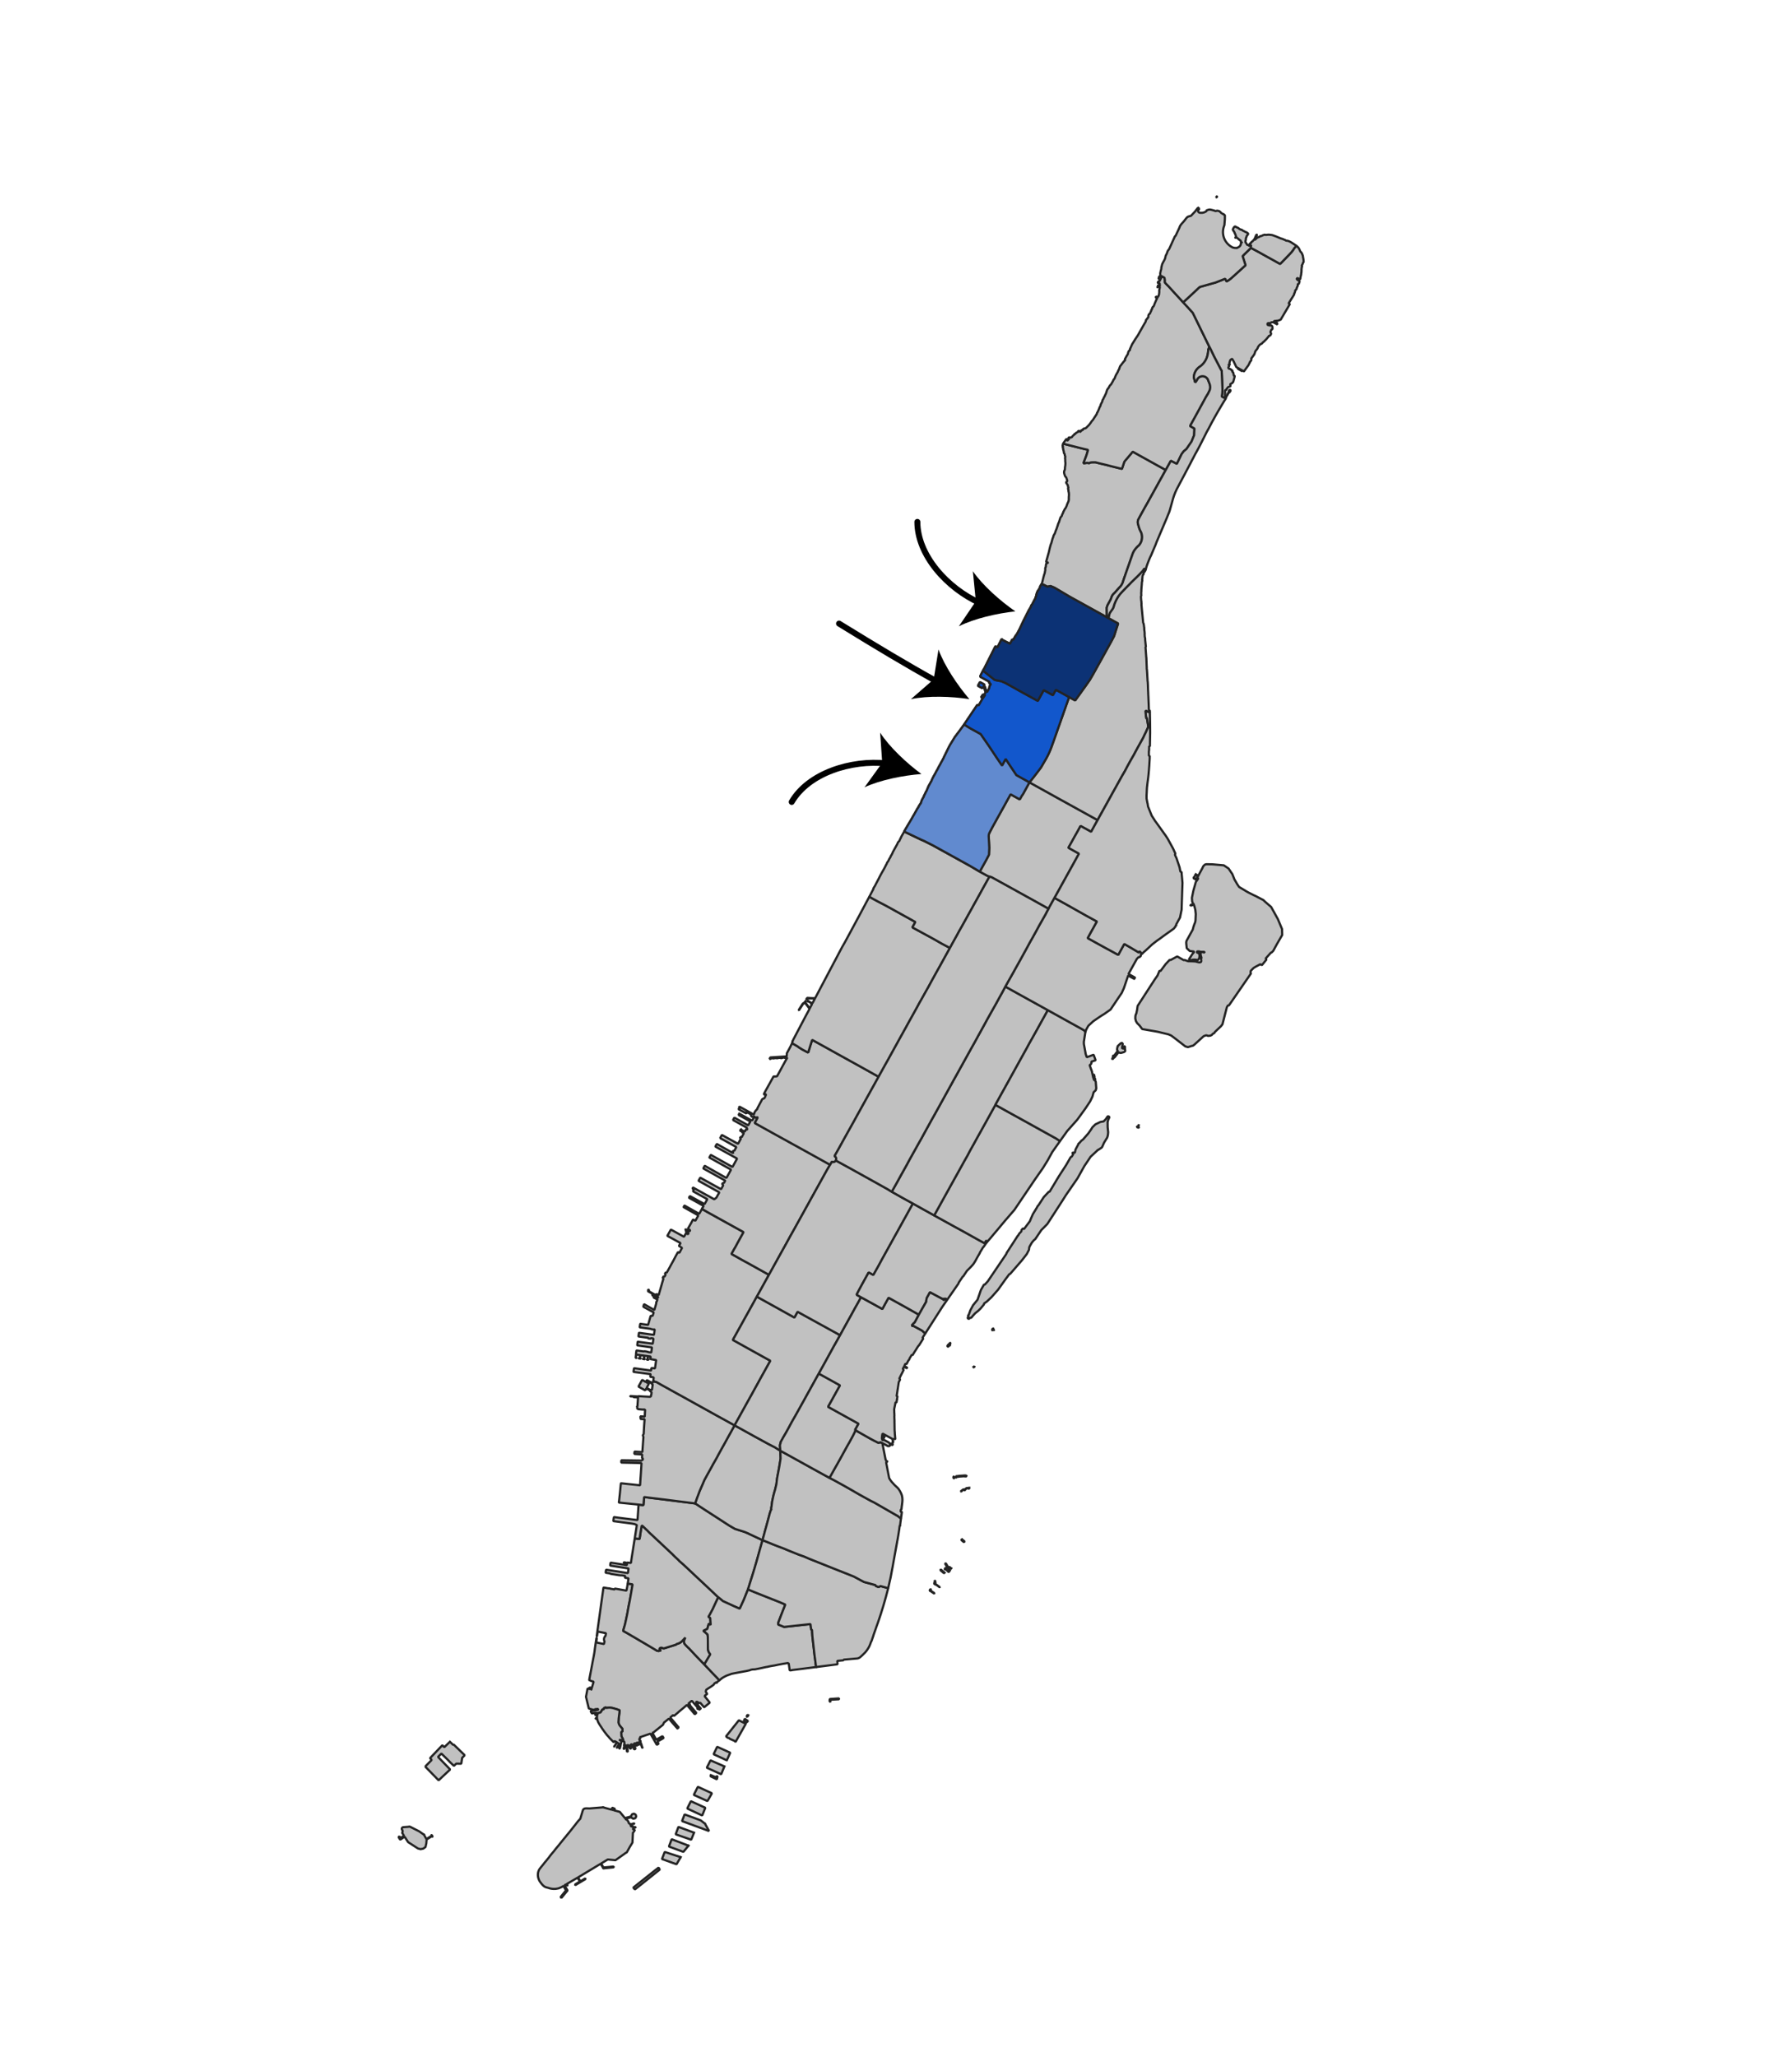 <?xml version="1.0" encoding="UTF-8"?>
<svg id="g-neighborhoods-tablet-cb9-img" xmlns="http://www.w3.org/2000/svg" baseProfile="tiny" version="1.2" viewBox="0 0 600 688.591">
  <!-- Generator: Adobe Illustrator 29.1.0, SVG Export Plug-In . SVG Version: 2.1.0 Build 142)  -->
  <g>
    <g>
      <path d="M211.724,530.831l.075-.485-.33-.053-.251-.036-.326-.063-.726-.116-.092.559.01.048-.323,1.76-3.292-.581-.535-.08-.055.022-.029.036-.014.046-.014.101-.01.068-1.215-.21-.265-.046.005-.051-.608-.101-.007.041-1.51-.26-.065-.002-.077.051-.036.07-.338,2.433-.265,1.905-.306,2.204-.316,2.264-.137.982-.125.902v.007l-.058.393-.285,2.059-.178,1.288-.198,1.408-.039.289.051.041.07-.039.034-.268.166-1.261,1.478.287.818.162.49.096-.159.895-.188.205-.142.215-.031.077-.08.195-.06.306v.309l.058.297.106.268-.176.866-2.6-.545.174-1.276.002-.176-.024-.012-.048.002-.039.039-.227,1.51-.109.801-.125.822-.15,1.196-.142.916-.075.408-.265,1.394-.171.88-.282,1.5-.359,1.883-.256,1.338-.239,1.259.002.072.043.058.005.01.07.053.34.099-.019.068,1.027.297-.058.205-.002.026-.417,1.406-.275.892-.01.094-.031.029-.034.005-.012-.041-.005-.051-.017-.034-.027-.029-.024-.043-.005-.041-.017-.024-.036-.041-.043-.019-.068-.002-.036.022-.06.012-.043-.002-.075.031-.051.043-.027.046-.084-.012.002-.036.019-.034.041-.063.058-.048.046-.034.053-.014-.027-.077.024-.012.065-.005.077-.007.084.007.01-.07.022.007.06.024.08.043.053-.08-.075-.048-.111-.046-.055-.005-.075-.002-.08-.002-.077.014-.08.031-.072.034-.068.046-.055.041-.053.063-.039.058-.024.029-.019.048-.017.06-.176-.046-.072-.002-.055.027-.024.012-.046.072-.219,1.17-.268,1.391.002.068.919,3.767.084.13.055.027,1.657.485.106-.239.024.017.024.005.043-.051.034.022.022-.034.022.007.022.019.022-.019.055-.002.005-.022.07-.01.019.022.135-.029.027-.01.048.007.019-.014.031-.012.036.019.005-.022.034-.01.036.012.034-.024.07.017.024-.019.092.005.08-.017.07.039-.017.01.01.014.027-.007.022.005.036-.022.113.012-.08.251-2.525.441.468.774,1.331-.231-.244.774.027.007.068-.236.229.065-.065.203.046.07.058-.036.089-.304-.232-.068.135-.453.494.147.972-.287.632-1.022.166.007.157-.002h.137l.019-.321.002-.162.236-.002.321-.111.176.111.198-.012.76-.084h.453l.574.096.265.058.239.063.439.133.169.046.504.145.656.26.178.026.068.174.01.186-.304,2.4-.084,1.302.065.323.104.311.145.294.183.272.82.965.034.49.022.258-.036.137-.128.058-.123.053-.094.096-.022.031-.043.123.07,1.293.364.654.147.309.055.195.034.181-1.396-.181.856.412.871.147.106.842-.147.019.053.408-.072.005.01.13.128-.01v.053l-.082.01-.007.171.07-.007.005.026-.068.019-.002.164.068-.002-.005.041-.063.005-.019.183-.092-.039-.07.244-.043.072-.027.031.142.121.053.014.118-.084.065-.198.046-.253.005-.273-.012-.35.47-.055.111.475.034.169.014.104.034.395.019.251.022.251.029.251.029.121.063.084.152-.002.051-.053.022-.072-.029-.188-.118-.642-.036-.35-.039-.395v-.326l.01-.104.234-.024.205-.022.01.077.051.162.034.099.07.159.084.152.137.236.118.21.072.092.077.019.157-.077.06-.043-.002-.101-.029-.195-.055-.313-.08-.441-.007-.171.446-.145.065.13.096.256.142.357.039.128.142.256.034.063.065.2.087.164.106.111.174.031.07-.041.164-.162-.106-.347-.159-.441-.137-.436-.068-.207-.036-.188-.002-.048.21-.068.304-.099.014.026.031.125.017.058.109.277.055.118.058.149.048-.005.058.055.101.01.039-.041.01-.06-.048-.181-.075-.239-.039-.162-.039-.082-.063-.142.499-.13.075.193.082.215.082.246.029.058.046.012.06-.007.053-.031.027-.055-.012-.142-.121-.593.458-.135.039.089.065.164.065.183.068.188.089.297.159.482.176.514.08.111.036-.022.031-.072-.263-.637.043-.029-.046-.087-.031.014-.06-.15.046-.053.002-.031-.024-.027-.051.005-.065-.174.041-.034-.048-.08-.027.014-.012-.043.036-.022-.031-.06-.029-.002-.022-.056.031-.029-.048-.046-.048-.133.007-.027-.051-.116-.031.002-.002-.046-.034-.101.094-.039-.027-.123-.111-.313-.178.06-.176-.598.4-.075-.162-.509.277-.01,3.253-1.112,2.132,3.733.598-.34-.412-.728,2.088-1.184-.362-.639-2.088,1.184-1.307-2.296.33-.123.07-.034,1.654-1.336.897-.721.572-.456.116-.229.089-.188.171-.354.019-.019.658-.523.499-.405.465-.369.065.077.439.518.017-.012.121.195.075.084.215.241.275.314.33.374.234.265.682.803.26-.234.048.055-.118.094.01.027-.017.014.005.039-.019.014.01.036-.031.043.014.043-.027.024.248.287h.017l.42-.374-.273-.306-.019.017-.077-.089-.075.068-.048-.053.094-.084-.164-.195-.728-.859-.024-.029-.029-.034-.858-1.015-.031-.039-.014-.017-.608-.637.362-.304.2-.171.444-.381.268.309.285-.248.504-.42.692-.596.198-.188.109-.089.053-.046.591-.494.176-.142.562-.463.545-.475.627-.535,2.631,3.116.526-.429-2.216-2.617.174-.125-.07-.077-.171.125-.379-.446.417-.342.027-.024.111-.092.574-.487,2.069,2.421-.027.002-.198.176v.022l.128.142.022-.007.191-.181.002-.017.326.41h.031l.309-.251.137-.111-.002-.019-.914-1.054-.07-.082.118-.087-.714-.844.256-.215.909.482.08-.063.133-.109.002-.002.014.017,1.329,1.563,1.346-1.107.559-.451-1.799-2.233-.002-.002.005-.002.933-.687-.427-.612-.002-.022.017-.012-.014-.029.034-.043-.147-.205-.012-.017.019-.014.205-.157-.123-.176.673-.48.072-.053.171-.106.485-.304.338-.219.367-.253.212-.169.314-.251.053-.043.034-.072.019-.08.007-.067-.007-.027.145-.094.605-.396.084.123.043.068.029.002.106-.082-.048-.08-.024-.039.14-.099.084-.065.087-.065.123-.111.15-.101.142-.096.133-.101-.198-.205-.159-.166-.084-.096-.094-.106-.26-.287-.584-.596-.244-.248-.198-.205-.236-.244-.154-.162-.157-.162-.593-.629-1.657-1.758-.432-.458-.183-.178-.369-.379-2.098-2.168-.212-.219-1.131-1.213-.106-.113-.415-.434-.154-.169-.441-.477-.456-.412-.075-.07-.08-.084-.492-.504-.415-.49-.104-.229-.08-.383.024-.412.171-.439.154-.354.111-.256-.916.969-.335.352-.287.227-.309.198-.328.166-.342.133-.352.096-.333.236-.726.234-.178.055-1.92.596-1.08.335-.198.007-.195-.029-.186-.065-.171-.101-.26-.007-.256.043-.123.068-.113.118-.065.149-.014.162.041.159.253.094.268.046-.839.258-.559-.099-.526-.326-2.836-1.686-3.441-2.023-.241-.145-1.678-.977-1.189-.699-1.413-.786.632-2.185.405-1.842.082-.417.256-1.194.171-.967.231-1.297.42-2.076.096-.538.801-4.572" vector-effect="none" fill="#c1c1c1" fill-rule="evenodd" stroke="#232323" stroke-linecap="square" stroke-linejoin="bevel" stroke-width=".737"/>
      <path d="M247.169,581.517l.164-.287,1.838-3.251.275-.487.27-.475-1.654-.832-.675-.34-4.305,5.399.745.579.092-.116.514.379,1.56.692.275.33.178-.313.263-.465.461-.813" vector-effect="none" fill="#c1c1c1" fill-rule="evenodd" stroke="#232323" stroke-linecap="square" stroke-linejoin="bevel" stroke-width=".737"/>
      <path d="M237.236,602.254l.181-.294.955-1.678-4.707-2.168-.526,1.018-.837,1.695,4.546,2.059.388-.632" vector-effect="none" fill="#c1c1c1" fill-rule="evenodd" stroke="#232323" stroke-linecap="square" stroke-linejoin="bevel" stroke-width=".737"/>
      <path d="M242.554,591.284l-4.664-2.018-1.242,2.467,4.816,2.182,1.09-2.631" vector-effect="none" fill="#c1c1c1" fill-rule="evenodd" stroke="#232323" stroke-linecap="square" stroke-linejoin="bevel" stroke-width=".737"/>
      <path d="M243.391,589.149l1.107-2.443-4.37-1.987-1.201,2.489,4.416,2.045.048-.104" vector-effect="none" fill="#c1c1c1" fill-rule="evenodd" stroke="#232323" stroke-linecap="square" stroke-linejoin="bevel" stroke-width=".737"/>
      <path d="M238.013,594.218l-.128.367,2.134,1.022.111-.376-.065-.065.212-.461-.323-.176-.075.137.123.063-.135.275-1.854-.786" vector-effect="none" fill="#c1c1c1" fill-rule="evenodd" stroke="#232323" stroke-linecap="square" stroke-linejoin="bevel" stroke-width=".737"/>
      <path d="M249.974,576.513l.49-.42-.403-.26-.687-.502-.338.81.883.417.055-.046" vector-effect="none" fill="#c1c1c1" fill-rule="evenodd" stroke="#232323" stroke-linecap="square" stroke-linejoin="bevel" stroke-width=".737"/>
      <path d="M250.531,574.174l-.147-.096-.101-.065-.326.581.219.109.043-.077.06.027.251-.477" vector-effect="none" fill="#c1c1c1" fill-rule="evenodd" stroke="#232323" stroke-linecap="square" stroke-linejoin="bevel" stroke-width=".737"/>
      <path d="M240.487,534.672l-1.423-1.355-1.273-1.201-1.637-1.543-.282-.263-1.068-1.003-1.582-1.469-1.459-1.377-.557-.521-.921-.866-1.56-1.449-1.309-1.136-.183-.231-1.331-1.247-.854-.861-2.94-2.754-.625-.588-.369-.369-.494-.439-.593-.555-.162-.152-1.488-1.396-.916-.839-.711-.738-1.676-1.584-.244-.012-.036.318-.01.065-.251,1.493-.145.953-.06.383-.188,1.227-.265-.034-.188-.019-.335-.039-.825-.094-.289,1.809-.299,1.891-.311,1.944-.268,1.765-.104.803-1.249-.15-.019.13-.321-.053.005-.046-.675-.082v-.027l-.121-.014-.043.203.825.13.019-.053.301.046-.096.639-5.44-.842-.159.979,6.181.984-.227,1.553-1.148-.181-2.161-.345-3.998-.62-.159,1.018,1.471.215-.002.094.309.048v.031l2.889.456.005-.024.586.08.012-.053,1.283.193-.092.632,1.208.195-.109.682.005.031-.125.784-.041.256.726.116.326.063.251.036.33.053-.075.485-.801,4.572-.096.538-.42,2.076-.231,1.297-.171.967-.256,1.194-.082.417-.405,1.842-.632,2.185,1.413.786,1.189.699,1.678.977.241.145,3.441,2.023,2.836,1.686.526.326.559.099.839-.258-.268-.046-.253-.094-.041-.159.014-.162.065-.149.113-.118.123-.068.256-.043.26.007.171.101.186.065.195.029.198-.007,1.08-.335,1.92-.596.178-.055.726-.234.333-.236.352-.096.342-.133.328-.166.309-.198.287-.227.335-.352.916-.969-.111.256-.154.354-.171.439-.024.412.08.383.104.229.415.49.492.504.08.084.075.07.456.412.441.477.154.169.415.434.106.113,1.131,1.213.212.219,2.098,2.168.369.379.183.178.301-.521.106-.178.217-.35.294-.519.215-.359.34-.569.195-.33.34-.572-.244-.285-.207-.321-.164-.347-.113-.367-.063-.376-.01-.376-.041-3.781-.005-.089-.007-.051-.077-.627-.719-.68-.685-.54,1.322-.646.492-1.758.644.422-.162-2.337-.579-.352.468-.813.972-1.828.458-.998,1.066-2.284.301-.641" vector-effect="none" fill="#c1c1c1" fill-rule="evenodd" stroke="#232323" stroke-linecap="square" stroke-linejoin="bevel" stroke-width=".737"/>
      <path d="M201.936,604.991l-1.35.109-1.331.106-.511.041-1.338.109h-.152l-.649-.022-.408-.012-.405.065-.041.01-.277.135-.215.222-.058.101-.007.012-.13.393-.772,2.535-.574.627-.557.678-.007.01-.576.745-.516.642-.581.745-.046.058-.89,1.114-.779.933-.417.531-.277.33-.265.314-.994,1.228-.567.714-.323.388-.304.359-.304.369-.35.434-.005.007-.328.42-.166.215-.282.333-.036.041-.26.306-.236.277-.41.516-.468.637-.053.068-.376.456-.075.092-.439.55-.427.492-.451.588-.625.767-.241.297-.101.128-.203.26-.142.186-.109.162-.157.35-.164.434-.084.415-.029.314-.014.371.043.437.07.393.13.386.171.456.234.437.227.294.234.311.176.229.357.4.47.408.451.244.557.171.494.121.335.116.427.099.48.072.477.027.593-.012.364-.058.533-.099.28-.094.039-.017.311-.128.27-.113.26-.125.572-.34.863,1.466-1.828,2.264.306.241,2.043-2.469-1.02-1.722.434-.258.137-.08.06.094-.065.041.024.034.065-.031.039.065.019-.007.162.263.031-.022-.157-.27.104-.053.157.27.041-.022-.154-.27.012-.01-.128-.205.887-.516,1.719-1.001.994-.579.74,1.254-.024.07-1.592.962.123.2,3.436-2.04-.135-.198-1.553.936-.099-.002-.745-1.273.856-.516,6.714-4.047.769,1.29-.017.145.239.128.118-.043,3.263-.34-.007-.106-.002-.039-.007-.109-3.306.314-.152-.084-.738-1.252.15-.089,1.022-.617.933-.567.111-.068,2.578.244,3.116-2.202.121-.116.195-.118.145-.084.21-.094.919-1.645.113-.203.875-1.423.169-3.432.195.022.034-.217h.043l.019-.053.094-.019.014-.166.154.012-.029-.128.017-.135.031-.215-.036-.002-.024.063-.121.034-.065-.06-.002-.06-.28-.034.034-.663v-.024l.81.051.007-.157-.798-.039.007-.169-.762-.029-.154-.545,1.283-.362-.036-.13-1.073.309-.029-.092-.051.017.022.092-.087.022v.039l-.053.019-.036-.13-.058.027-.229-.224-.135-.068-.111-.137-.022-.027-.043-.055-.002-.005.08-.075-.15-.212.034-.043-.605-.777-.152.121-.022-.027-.002-.005-.019-.024-.092-.106-.019-.039-.017-.036-.002-.01-.002-.01v-.022l.005-.022.005-.012.005-.01.005-.007.005-.007.012-.012.017-.01.017-.01.041-.012.082-.022.012-.002.041-.012.875-.232.593-.157.043-.012.174-.043.07.169.046.058.041.031.068.046.08.048.273.135.113.019.014-.005.012-.002h.002l.369-.104.128-.036.019-.005.084-.08.058-.101v-.002l.01-.017.169-.304.017-.152h0l-.002-.005-.072-.253-.031-.116-.029-.101-.082-.111h-.002l-.429-.244-.133-.022-.029.007h-.002l-.398.111-.116.058-.092.092-.039.068-.251.449.043.104-1.992.543-.094-.002-.07-.06-1.645-1.99-2.067-.559.258-.357.123.092.092-.099-.231-.171-.181-.128-.08.135.087.058-.294.408-.111-.029.121-.465.145.024.031-.169-.473-.118-.046.171.121.041-.109.461-2.971-.805" vector-effect="none" fill="#c1c1c1" fill-rule="evenodd" stroke="#232323" stroke-linecap="square" stroke-linejoin="bevel" stroke-width=".737"/>
      <path d="M150.642,583.048l-.748.719-.053.051-1.08,1.037-.658-.651-4.129,4.336.576.579-2.105,2.139.043.046-.082.08,4.449,4.555,3.866-3.627-4.056-4.201,1.119-1.129,2.18,2.127.714.757,1.309,1.247.752-.74,1.703.005.292-1.949.856-.885-3.695-3.584-.154.128-1.1-1.039" vector-effect="none" fill="#c1c1c1" fill-rule="evenodd" stroke="#232323" stroke-linecap="square" stroke-linejoin="bevel" stroke-width=".737"/>
      <path d="M202.766,571.598l-.321.111-.236.002-.002.162-.019.321h-.137l-.157.002-.166-.007-.632,1.022-.972.287-.123.465-.017-.002-.022.007-.024.036.002.034.024.026-.034.164-.017.096-.019.188-.005.186.01.171-.024.002.027.304-.222.024-.012-.101-.253.022.014.125.014.125.246-.019-.01-.111.227-.022.019.121.027.159.048.21.022-.002.043.181.048.157.077.207.101.236.121.224.092.169.176.292.055.092.089.118.017.024-.014.007.236.379.017-.017.294.456.239.386.171.241.632.878.039.055.273.347.326.422.234.309.051.046.456.492.258.333.256.263,1.184,1.201.268-.434.424.285.041-.026.301.2-.063.104-.053.072-.207.33-.145.234-.125.162.012.002.029-.019.014.012-.014.031-.041.027-.014.034-.058.07.017.014-.058.082-.034-.002-.031.053-.029-.002-.137.251.065.046.154-.256.152-.212.157-.222.104-.159.092-.154.104-.147.178-.299.707.453-.157.263-.005.022-.029.034-.152.26-.014.002-.017.019-.002.027-.128.181-.125.174v.039l-.101.195-.029.01-.01.084.084.039.113-.251-.005-.072.019-.024.034.019.248-.398.178-.287.109-.193.007.005.041-.053-.012-.01.029-.034.301.191-.027.113-.029-.007-.292,1.184v.036l.195.029.104-.434.058-.174.024-.215.019.005.082-.335-.029-.007.027-.118.311-1.276-.856-.412,1.396.181-.034-.181-.055-.195-.147-.309-.364-.654-.07-1.293.043-.123.022-.031.094-.096.123-.053.128-.058.036-.137-.022-.258-.034-.49-.82-.965-.183-.272-.145-.294-.104-.311-.065-.323.084-1.302.304-2.4-.01-.186-.068-.174-.178-.026-.656-.26-.504-.145-.169-.046-.439-.133-.239-.063-.265-.058-.574-.096h-.453l-.76.084-.198.012-.176-.111" vector-effect="none" fill="#c1c1c1" fill-rule="evenodd" stroke="#232323" stroke-linecap="square" stroke-linejoin="bevel" stroke-width=".737"/>
      <path d="M141.944,614.138l-1.611-1.124-2.771-1.401-.297-.142-.338-.053-.055.072-1.823.14-.207.048-.176.121-.094.149-.043.174.014.176.068.164.027.046.147.265.012.538-.198.133.68,1.064-1.191.74-.342-.518-.318.195.559.883,1.49-.991,1.165,1.818,3.297,2.127.883.231.907-.193.738-.533.277-1.235.109-1.295,1.712-1.047.118.203.19-.101-.333-.559-.176.099.109.207-1.705,1.051-.822-1.452" vector-effect="none" fill="#c1c1c1" fill-rule="evenodd" stroke="#232323" stroke-linecap="square" stroke-linejoin="bevel" stroke-width=".737"/>
      <path d="M214.799,630.708l5.149-4.119.195-.154.193-.154.576-.463-.42-.654-.538.429-.217.171-.2.135-7.498,5.959.538.603,2.221-1.753" vector-effect="none" fill="#c1c1c1" fill-rule="evenodd" stroke="#232323" stroke-linecap="square" stroke-linejoin="bevel" stroke-width=".737"/>
      <path d="M236.035,610.455l-1.423-1.105-5.395-1.992-.851,2.231,9.055,3.34-1.387-2.474" vector-effect="none" fill="#c1c1c1" fill-rule="evenodd" stroke="#232323" stroke-linecap="square" stroke-linejoin="bevel" stroke-width=".737"/>
      <path d="M235.558,606.614l.6-1.483-4.828-2.194-.644,1.266-.581,1.184,5.006,2.33.446-1.102" vector-effect="none" fill="#c1c1c1" fill-rule="evenodd" stroke="#232323" stroke-linecap="square" stroke-linejoin="bevel" stroke-width=".737"/>
      <path d="M230.52,617.815l-5.626-2.151-.928,2.45,4.847,1.777,1.707-2.076" vector-effect="none" fill="#c1c1c1" fill-rule="evenodd" stroke="#232323" stroke-linecap="square" stroke-linejoin="bevel" stroke-width=".737"/>
      <path d="M232.387,613.467l-5.231-1.932-.924,2.484,5.197,1.811.957-2.363" vector-effect="none" fill="#c1c1c1" fill-rule="evenodd" stroke="#232323" stroke-linecap="square" stroke-linejoin="bevel" stroke-width=".737"/>
      <path d="M227.904,621.659l-5.344-1.744-.914,2.385,4.871,1.746,1.387-2.387" vector-effect="none" fill="#c1c1c1" fill-rule="evenodd" stroke="#232323" stroke-linecap="square" stroke-linejoin="bevel" stroke-width=".737"/>
      <path d="M232.741,503.262l.215.118.212.128.446.299.605.408,1.676,1.09,1.674,1.085,1.584,1.022,1.763,1.138,1.674,1.09,1.659,1.076,1.852,1.061,2.047.649,1.141.362.931.386,1.611.752,1.596.752,1.736.793.152.068-.065.232-1.015,3.593-.371,1.353-.176.62-.048.178-.367,1.297-.593,2.021-.094.306-.449,1.486-.07.224-.21.673-.147.465-.362,1.145-.904,2.903-1.372,3.424-.842,1.842-.552,1.201-2.045-.897-1.722-.796-1.826-.83-1.599-1.309-1.423-1.355-1.273-1.201-1.637-1.543-.282-.263-1.068-1.003-1.582-1.469-1.459-1.377-.557-.521-.921-.866-1.56-1.449-1.309-1.136-.183-.231-1.331-1.247-.854-.861-2.94-2.754-.625-.588-.369-.369-.494-.439-.593-.555-.162-.152-1.488-1.396-.916-.839-.711-.738-1.676-1.584-.244-.012-.036.318-.01.065-.251,1.493-.145.953-.06.383-.188,1.227-.265-.034-.188-.019-.335-.039-.825-.094.333-2.173.354-2.293v-.012l-.673-.309-.791-.164-3.979-.528-1.461-.193-.851-.111-.092-.121.034-.26.041-.371.06-.381.043-.244,1.806.251,1.965.253,2.371.294,1.772.21.352-5.175.837.104.297.036.227.019.277.007.207-2.699,2.65.328,1.671.212,3.321.415,3.926.487,4.833.613.685.089" vector-effect="none" fill="#c1c1c1" fill-rule="evenodd" stroke="#232323" stroke-linecap="square" stroke-linejoin="bevel" stroke-width=".737"/>
      <path d="M261.279,485.624l.077,2.636-.367,2.245-.15.897-.027.13-.217,1.174-.393,2.057-.256,2.1-.485,1.994-.13.386-.42,1.599-.374,1.765-.19,1.498-.15.921.14.082-.263.492-.08.174-.359,1.172-.036.174-.157.586-.342,1.281-.591,2.173-.34,1.196-.248.948-.557,2.047-.051.188-.152-.068-1.736-.793-1.596-.752-1.611-.752-.931-.386-1.141-.362-2.047-.649-1.852-1.061-1.659-1.076-1.674-1.09-1.763-1.138-1.584-1.022-1.674-1.085-1.676-1.09-.605-.408-.446-.299-.212-.128-.215-.118.075-.21.569-1.664.714-1.874.104-.301,1.042-2.395.603-1.406,1.01-1.862.981-1.77.982-1.782.682-1.199.446-.781.818-1.534,1.042-1.874.408-.738.564-1.027,1.032-1.874,1.03-1.835,1.107-2.014,7.124,3.94,4.201,2.293,1.141.588.984.504,1.881,1.174" vector-effect="none" fill="#c1c1c1" fill-rule="evenodd" stroke="#232323" stroke-linecap="square" stroke-linejoin="bevel" stroke-width=".737"/>
      <path d="M218.262,463.114l-.096.145.386.169-.096.579-.145,1.061-.024.241-.362-.169-.096.193-1.326-.748.772-1.423-.844-.482.241-.458,1.592.892h0M218.745,462.198l-.096.603-.193-.048-.072.193-1.785-.965-.362.627-1.23-.699-1.23,2.243,2.243,1.254.386-.627,1.302.723-.096.169.289.145.265.289-.096.723-.096.217-.048.072.024.096.048.072-.024.048-.289.241-2.412-.121-1.447-.096-.217.096-2.436-.145-.169-.024v.145l1.109.072v.193l1.519.072-.121,1.76-.024.289-.048.916h-.169v.145l.096.096v.627h.217l.217.121,1.423.121.41-.024.145.048.217-.024-.072,1.375-.048.989-1.326-.096v.024h-.193l.048.145.096.096-.024.627,1.35.072-.096,1.375-.121,1.809-.096,1.809h-.096v.145l-.121.096-.024.121-.024.121.048.096.048.096.048.048-.024.121.072.024-.145,2.002-.169,2.363-.048.772-2.629-.169-.048.796,2.629.169-.072,1.182.193.121.072.096.024.121v.121l-.048.096-.145.121-.169.048-.024.145-6.825-.096-.024.772,5.619.121,1.158.048-.121,2.002-.169,2.532-.048.579-.145,2.315-6.318-.675-.048-.024-.096.096.024.048-.313,3.256-.289,2.604-.096.482,6.632.675.844.096.289.048.241.024h.265l.217-2.701,2.653.338,1.664.193,3.328.41,3.931.506,4.823.603.675.096.072-.217.579-1.664.723-1.881.096-.289,1.037-2.387.603-1.423,1.013-1.857.989-1.76.965-1.785.699-1.206.434-.772.82-1.543,1.037-1.881.41-.723.579-1.037,1.013-1.857,1.037-1.857,1.109-2.002-6.294-3.473-6.27-3.473-1.278-.723-4.461-2.46-.531-.289-.169-.096-3.376-1.881-1.809-.989-.916-.531-1.085-.627-.217-.024-.217-.024-.289-.169-.289-.169h0" vector-effect="none" fill="#c1c1c1" fill-rule="evenodd" stroke="#232323" stroke-linecap="square" stroke-linejoin="bevel" stroke-width=".737"/>
      <path d="M273.238,558.028l-4.203.533-3.863.487-.022.029-.518.065-.123-.022-.075-.063-.039-.06-.309-2.137-.019-.014-.048-.01-.063-.024-.048-.053-.043-.07-.133.012-.224.034-1.015.157-.227.034-.253.046-.376.072-.914.171-.786.164-.608.128-.615.094-.627.106-.777.162-.145.029-.304.087-.297.024-.116.026-.125.027-.47.099-1.078.241-1.97.393-.593.026-.292.012-.526.118-.444.178-1.319.282-1.864.342-1.425.26-1.367.275-1.77.646-.449.231-.533.285-.075.048-.357.227-.07.039-.121.07-.029.07-.133.113-.224.128-.154.176-.181.145-.198-.205-.159-.166-.084-.096-.094-.106-.26-.287-.584-.596-.244-.248-.198-.205-.236-.244-.154-.162-.157-.162-.593-.629-1.657-1.758-.432-.458.301-.521.106-.178.217-.35.294-.519.215-.359.34-.569.195-.33.34-.572-.244-.285-.207-.321-.164-.347-.113-.367-.063-.376-.01-.376-.041-3.781-.005-.089-.007-.051-.077-.627-.719-.68-.685-.54,1.322-.646.492-1.758.644.422-.162-2.337-.579-.352.468-.813.972-1.828.458-.998,1.066-2.284.301-.641,1.599,1.309,1.826.83,1.722.796,2.045.897.552-1.201.842-1.842,1.372-3.424,2.166.909,1.621.646,1.932.767,1.763.699.263.104.282.113,1.047.412,1.664.663,1.758.767-1.324,3.359-.991,2.578-.041.248-.014.253.017.253,1.953.789,1.404-.152.656-.072,1.63-.176,1.107-.121,2.901-.314.403-.043.191-.022.533-.055.224,1.789.285.171.125,2.059.058.516.014.13.166,1.452.215,1.91.152,1.363.181,1.531.043.28.019.121.022.145.022.142.35,2.776" vector-effect="none" fill="#c1c1c1" fill-rule="evenodd" stroke="#232323" stroke-linecap="square" stroke-linejoin="bevel" stroke-width=".737"/>
      <path d="M294.06,531.178l-.096-.007-.83-.335.092-.227-.128-.034-1.309-.355-.559-.152-.28-.077-.581-.162-1.059-.275-1.785-.953-1.594-.858-2.006-.81-.931-.367-2.713-1.073-1.895-.755-1.85-.738-1.816-.726-1.886-.75-1.857-.738-.757-.333-.941-.412-1.879-.663-1.613-.658-1.5-.6-.21-.087-.26-.106-1.404-.593-1.949-.731-1.659-.649-.55-.234-.181-.072-1.867-.75-.736-.294-.157-.065-.065.232-1.015,3.593-.371,1.353-.176.62-.048.178-.367,1.297-.593,2.021-.094.306-.449,1.486-.07.224-.21.673-.147.465-.362,1.145-.904,2.903,2.166.909,1.621.646,1.932.767,1.763.699.263.104.282.113,1.047.412,1.664.663,1.758.767-1.324,3.359-.991,2.578-.041.248-.014.253.017.253,1.953.789,1.404-.152.656-.072,1.63-.176,1.107-.121,2.901-.314.403-.043.191-.022.533-.055.224,1.789.285.171.125,2.059.058.516.014.13.166,1.452.215,1.91.152,1.363.181,1.531.043.28.019.121.022.145.022.142.35,2.776,1.888-.239,1.288-.164,4.01-.518-.089-1.138,1.715-.164.398-.036-.014-.21.118-.007.545-.048,1.649-.145.183-.017.041-.005.914-.082.355-.031.54-.046.256-.024.162-.026.227-.072.183-.084.215-.113.174-.133.222-.186.429-.388.673-.656.367-.374.145-.171.381-.473.234-.338.359-.579.099-.186.169-.321.26-.61.321-.875.092-.116.164-.42.181-.538.381-1.105-.017-.024,1.23-3.485h0l.046-.133.027-.072.055-.159.055-.142.029-.08.046-.121.957-2.86.892-2.879.827-2.896.762-2.916-2.38-.651-.084-.024-.123-.034-.099.063-.193.118-.106.036-.159.06-.176-.014" vector-effect="none" fill="#c1c1c1" fill-rule="evenodd" stroke="#232323" stroke-linecap="square" stroke-linejoin="bevel" stroke-width=".737"/>
      <path d="M277.934,569.548l.099-.024.06-.538,2.838-.176-.014-.294-3.092.224-.08.813.188-.005" vector-effect="none" fill="#c1c1c1" fill-rule="evenodd" stroke="#232323" stroke-linecap="square" stroke-linejoin="bevel" stroke-width=".737"/>
      <path d="M301.347,510.636l.014-.036.065-.482.043-.354.051-.35.058-.437.094-.687-.374-.246-.135-.13-.123-.094-.142-.116-.162-.147-2.759-1.587-5.238-3.005-.321-.166-.849-.412-1.563-.859-1.404-.779-1.078-.6-2.39-1.387-1.797-1.022-.926-.523-2.932-1.613-.535-.282-1.237-.637-.193-.104-.902-.494-.555-.301-.557-.309-.207-.116-3.06-1.681-4.939-2.737-.866-.48-2.667-1.476-.133-.072-2.351-1.29.077,2.636-.367,2.245-.15.897-.027.13-.217,1.174-.393,2.057-.256,2.1-.485,1.994-.13.386-.42,1.599-.374,1.765-.19,1.498-.15.921.14.082-.263.492-.08.174-.359,1.172-.036.174-.157.586-.342,1.281-.591,2.173-.34,1.196-.248.948-.557,2.047-.051.188.157.065.736.294,1.867.75.181.072.55.234,1.659.649,1.949.731,1.404.593.26.106.21.087,1.5.6,1.613.658,1.879.663.941.412.757.333,1.857.738,1.886.75,1.816.726,1.85.738,1.895.755,2.713,1.073.931.367,2.006.81,1.594.858,1.785.953,1.059.275.581.162.28.077.559.152,1.309.355.128.034-.092.227.83.335.096.007.176.014.159-.06.106-.036.193-.118.099-.063.123.034.084.024,2.38.651.82-3.605.685-3.632.839-4.674.244-1.314.084-.473.08-.441.133-.728.07-.383.036-.244.113-.586.022-.111.128-.736.031-.13.005-.084.022-.113.012-.068.065-.362.07-.458.096-.576.048-.342.012-.053.051-.333.058-.388.022-.229.034-.231.094-.675.055.002.039-.019" vector-effect="none" fill="#c1c1c1" fill-rule="evenodd" stroke="#232323" stroke-linecap="square" stroke-linejoin="bevel" stroke-width=".737"/>
      <path d="M313.137,529.741l-.051-.34.043-.031.019-.031.01-.043-.017-.068-.041-.039-.072-.007-.051.014-.031.029-.014.027-.007.048.01.043.024.034.036.029.058.005.029.33-.101.118-.077-.055-.193.265.576.424.065-.092,1.295.948.039-.051-1.372-.998.089-.154-.096.01-.157-.113-.027-.116-.039.014-.077-.048.13-.152" vector-effect="none" fill="#c1c1c1" fill-rule="evenodd" stroke="#232323" stroke-linecap="square" stroke-linejoin="bevel" stroke-width=".737"/>
      <path d="M318.004,525.762l.084-.121-1.418-2.354-.236.116,1.493,2.465.077-.106" vector-effect="none" fill="#c1c1c1" fill-rule="evenodd" stroke="#232323" stroke-linecap="square" stroke-linejoin="bevel" stroke-width=".737"/>
      <path d="M311.572,532.434l.133-.26.051-.096-.253-.128-.104.2-.171.294.253.14.022-.031,1.295.892.077-.137-1.302-.873" vector-effect="none" fill="#c1c1c1" fill-rule="evenodd" stroke="#232323" stroke-linecap="square" stroke-linejoin="bevel" stroke-width=".737"/>
      <path d="M316.69,525.231l.181-.239-.222-.219-.171.207-.222.263.234.205.135-.159,1.032.969h0l.08-.104-1.047-.924" vector-effect="none" fill="#c1c1c1" fill-rule="evenodd" stroke="#232323" stroke-linecap="square" stroke-linejoin="bevel" stroke-width=".737"/>
      <path d="M316.253,526.447l-1.252-1.068-.171.191,1.235,1.054.188-.176" vector-effect="none" fill="#c1c1c1" fill-rule="evenodd" stroke="#232323" stroke-linecap="square" stroke-linejoin="bevel" stroke-width=".737"/>
      <path d="M318.477,524.983l-.625-.509-.147.183.685.559.087-.234" vector-effect="none" fill="#c1c1c1" fill-rule="evenodd" stroke="#232323" stroke-linecap="square" stroke-linejoin="bevel" stroke-width=".737"/>
      <path d="M235.018,404.692l.822.458.304.176.282.145.253.169,3.629,2.006,2.387,1.322,4.032,2.236.608.335.386.215,1.242.687-1.01,1.833-1.054,1.908-.499.948-.367.651-.113.164-.154.277-.687,1.242-.145.299,3.367,1.895,1.464.808.234.113,1.189.663,6.265,3.492-.986,1.787-.994,1.794-.996,1.801-1.071,1.929-1.068,1.939-.953,1.719-1.025,1.852-1.006,1.804-.994,1.801-.991,1.78-.994,1.792-.998,1.794,4.604,2.563,1.662.924,6.285,3.49-1.001,1.794-.432.781-.562,1.013-1.066,1.91-1.073,1.963-.982,1.78-.523.94-.42.784-.955,1.705-.938,1.69-.95,1.717-.943,1.693-1.035,1.862-1.1,1.987-6.284-3.461-6.275-3.487-1.288-.711-4.459-2.477-.523-.289-.176-.094-3.379-1.874-1.813-.998-.912-.514-1.092-.622-.203-.039-.227-.027-.277-.157-.299-.169.137-1.133-.328-.039-.002-.041-.837-.109.113-.892-.036-.017-5.6-.736-.039-.043-.024-.08.128-.984.046-.072.106-.051.096.014,5.448.752.051-.055.113-.801.096.007.779.101.311.046.217-1.514.166-1.218-.005-.068-.465-.08-1.401-.244-.084-.014.121-.844-.791-.113-.041.031-.007.058-.012.089-.017.118-.017.133-.019.15-.014.096-.017.128-.017.13-.019.15.024.031.26.029-.007.051-.654-.075.007-.063.246.029.034-.027.031-.241.022-.157.014-.094.019-.145.014-.109.022-.152.012-.092.007-.058-.039-.039-1.056-.145-.041.031-.01.06-.01.084-.014.109-.019.142-.019.154-.014.101-.005.051-.046.352.041.029.253.027-.005.048-.762-.082.005-.053.345.036.043-.027.041-.342.01-.082.029-.253.024-.205.012-.116.007-.053-.031-.029-1.235-.162-.029.034-.017.169-.012.101-.019.162-.014.121-.024.2-.012.089-.024.198.041.029.246.022-.005.043-.757-.08.005-.043.342.036.043-.275.01-.07.041-.251.014-.101.031-.203.029-.176-.029-.041-1.266-.174-.123,1.061.029.058.251.022-.005.039-.364-.034.135-1.16.01-.082.01-.072-.036-.068.14-.984.017-.063.072-.053.099.005,2.383.311.01-.092.936.133v.043l.4.065-.002.058,1.068.145.027-.195.024-.183.012-.101.027-.19.01-.092.027-.195.012-.101.024-.183.012-.092.012-.082.01-.07.027-.215-4.794-.675-.075-.034-.053-.065.007-.077.123-.984.046-.051.063-.019.087.014,4.864.649.234-1.734-.936-.125v.043h-.017v.048l.039.002-.002.092-.909-.113.012-.099.113.014.012-.092-3.217-.446-.082-.055-.027-.055.133-1.006.031-.07.063-.041.084.002,4.876.663.248-1.818-.072-.002v.036l-.203-.029-.007.043-.755-.101-.002-.022-.236-.031.01-.075-3.639-.497-.063-.036-.046-.06v-.055l.147-.955.036-.046.053-.024.068-.005,2.496.347.854-3.014.682-.046.328-1.119-3.475-1.895.251-.866,3.453,1.956.651-2.262-.055-.113.142-.473.101-.07.195-.67-.502-.188-.842-.434.031-.058.842.444.21.072.017-.048-.721-.35.027-.039-.181-.101-.022.019-.128-.063.002-.007.106-.21.135.075-.024.034.174.096.031-.058.535.294.181.099.022-.046-.186-.082-1.493-.822.029-.053,1.874,1.032.118-.405-.866-.482.034-.06-.082-.041-.027.048-2.24-1.223.043-.065-.094-.053-.039.068-.186-.104.154-.28-.111-.06.113-.205.287.162-.217.391.109.055.017-.027,2.211,1.232-.014.024.099.055.229-.412.738.417.757-2.631.241-.832.362-1.247.263-.9-.275-.162.326-.562.277.157.391-.716.019-.036-.282-.157.314-.569.28.154.41-.721.338-.613.229-.41.275-.506.229-.415.593-1.078.224-.405.304-.574.094-.181.253-.492.863-1.551.458.265.9-1.678-.362-.217-.687-.42.547-.953-4.268-2.334-.065-.046-.039-.08.017-.082,1.047-1.869.051-.048.068-.005.072.01.282.137,3.998,2.202.661-1.211.661.367.222-.393-.603-.335-.369-.212.096-.178.121-.219-.212-.147-.034.034-.13-.104.111-.14.128.101-.027.031.2.15.046-.089.977.543.215-.408-.789-.456.229-.379.523-.924.449-.805.557-1.015.764.434.998-1.787-4.881-2.756-.029-.043.002-.048.236-.408.051-.034.06.014,4.857,2.74.912-1.645" vector-effect="none" fill="#c1c1c1" fill-rule="evenodd" stroke="#232323" stroke-linecap="square" stroke-linejoin="bevel" stroke-width=".737"/>
      <path d="M247.534,372.792l-.239.424,1.71.948,2.231,1.237-.726,1.3-4.635-2.578-.444.796,4.63,2.568-.002.041-.07.109.186.265.005.089-.027.051-.048.055-.072.024-.297-.029-.4.74-.702-.41-.014.034-.268-.084.046-.07-.215-.125.08-.157-.14-.068-.084.15-.014-.01-.227.417.164.092.034-.065.212.121.041-.075.198.164-.106.188.733.376-.757,1.384-.294-.169-.256.461.301.157-.957,1.748-5.407-2.981-.586,1.051,5.424,3.017-.711,1.293-.258-.145-.309.528.273.15-.099.183-5.303-2.995-.094-.01-.089.048-.398.709.017.096,7.225,3.994-.793,1.447-.75,1.37-7.136-3.996-.07-.024-.082.024-.429.752-.002.072.048.051,7.179,4.008-.757,1.377-.764,1.387-.178-.096-.019.034-6.928-3.914-.046-.029-.111.005-.065.055-.371.68-.024.055.068.094,7.203,4.001.022.043-.043.092-.15.299-.096.195-.08.101-.099.053-.234.063-.099.046-.075.068-.046.082-.017.099.022.109.046.096.068.053.077.036.053.217-.682,1.247-.492-.27-.203-.113-6.239-3.461-.072.046-.511.916.031.106,6.897,3.834-.622,1.107-.029.053-.157.289-.234.427-.034-.029-.637.473-1.777-1.013-.733-.386-4.473-2.486h-.08l-.07.039-.147.27.135.072.06-.106.162-.048.251.142-.446.825,4.809,2.653-.914,1.657-4.917-2.694-.321.564,4.915,2.725-.564,1.018.822.458.304.176.282.145.253.169,3.629,2.006,2.387,1.322,4.032,2.236.608.335.386.215,1.242.687-1.01,1.833-1.054,1.908-.499.948-.367.651-.113.164-.154.277-.687,1.242-.145.299,3.367,1.895,1.464.808.234.113,1.189.663,6.265,3.492,1.006-1.811.996-1.801.994-1.794,1.071-1.934,1.09-1.956,1.006-1.821.998-1.833,1.025-1.818.996-1.787,1.015-1.838,1.003-1.809,1.01-1.83,1.008-1.816,1.006-1.826,1.01-1.818.998-1.809,1.015-1.821,1.006-1.821.518-.933.562-1.013,1.133-1.956-3.837-2.137-2.465-1.367-6.287-3.473-5.226-2.887-.369-.205-.162-.087-.538-.299-6.058-3.364-.28-.154.808-1.469.191-.347.012-.019-.191-.14-.398.258-.297-.215-.137-.116-.096-.08-.733,1.29-.191-.113-.205.005-3.928-2.18" vector-effect="none" fill="#c1c1c1" fill-rule="evenodd" stroke="#232323" stroke-linecap="square" stroke-linejoin="bevel" stroke-width=".737"/>
      <path d="M252.458,373.723l.01-.002-.01.002-.157.029.157-.029" vector-effect="none" fill="#c1c1c1" fill-rule="evenodd" stroke="#232323" stroke-linecap="square" stroke-linejoin="bevel" stroke-width=".737"/>
      <path d="M281.274,446.938l-.203-.116-3.379-1.862-3.545-1.949-6.798-3.748-.311-.171-1.049,1.932-.371-.198-2.117-1.179-3.815-2.122-2.375-1.317-1.095-.608-2.809-1.555-1.068,1.939-.953,1.719-1.025,1.852-1.006,1.804-.994,1.801-.991,1.78-.994,1.792-.998,1.794,4.604,2.563,1.662.924,6.285,3.49-1.001,1.794-.432.781-.562,1.013-1.066,1.91-1.073,1.963-.982,1.78-.523.94-.42.784-.955,1.705-.938,1.69-.95,1.717-.943,1.693-1.035,1.862-1.1,1.987,7.124,3.94,4.201,2.293,1.141.588.984.504,1.881,1.174-.14-1.555.002-.268.041-.265.075-.258.111-.244-.027-.239.926-1.683.543-.928.429-.736.933-1.69.914-1.71.969-1.688.969-1.717.586-1.056.412-.743,1.078-1.924,1.066-1.941.996-1.794.994-1.797.998-1.797.996-1.794.994-1.797.996-1.794.989-1.801.989-1.792.984-1.799,1.088-1.924,1.083-1.951" vector-effect="none" fill="#c1c1c1" fill-rule="evenodd" stroke="#232323" stroke-linecap="square" stroke-linejoin="bevel" stroke-width=".737"/>
      <path d="M298.572,398.919l-1.372-.846-1.23-.687-4.51-2.52-4.7-2.609-1.58-.88-5.334-2.918-.128.166-.154.14-.181.106-.195.075-.362.017-.347-.106-.559,1.035-1.133,1.956-.562,1.013-.518.933-1.006,1.821-1.015,1.821-.998,1.809-1.01,1.818-1.006,1.826-1.008,1.816-1.01,1.83-1.003,1.809-1.015,1.838-.996,1.787-1.025,1.818-.998,1.833-1.006,1.821-1.09,1.956-1.071,1.934-.994,1.794-.996,1.801-1.006,1.811-.986,1.787-.994,1.794-.996,1.801-1.071,1.929,2.809,1.555,1.095.608,2.375,1.317,3.815,2.122,2.117,1.179.371.198,1.049-1.932.311.171,6.798,3.748,3.545,1.949,3.379,1.862.203.116.986-1.789.991-1.801.998-1.792.991-1.789.989-1.811.113-.207.887-1.563.193-.35.861-1.589-.256-.142-1.23-.704,1.047-1.999.977-1.797,1.013-1.835,1.01-1.818,1.365.755.2.109,1.025-1.809,1.008-1.813.989-1.838,1.01-1.811,1.01-1.828,1.006-1.811,1.006-1.823,1.008-1.806,1.015-1.835,1.001-1.813,1.088-1.953,1.085-1.975,1.013-1.816-.231-.128-3.328-1.828-3.543-2.006" vector-effect="none" fill="#c1c1c1" fill-rule="evenodd" stroke="#232323" stroke-linecap="square" stroke-linejoin="bevel" stroke-width=".737"/>
      <path d="M294.048,482.901l.251.002.147-.019.15-.019.169-.125.171.077.511.236.031.241.034.162.046.251.036.178.053.256.077.403.096.504.036.183.096.468.063.306.031.178.041.219.099.494.101.531.084.427.065.318.075.388.036.051.017.109.063.048.012.065.022.051.055-.005.007.058.022.024.019.051-.046.055.017.087.036-.01-.017-.036.039-.039.048-.01.058.063-.043.043.043.036.041-.039.053.012.031-.031.041.017.041-.014.029.039-.039.029.005.063-.053.012-.022.031-.027.046-.043.012-.046.043-.06.01-.029.063-.048-.012-.07.024.007.087.217,1.095.207,1.1.065.391.043.198.043.188.152.808.041.217.239,1.184.07.135.034.046.055.106.053.075.075.13.104.162.08.118.121.162.104.137.101.135.104.128.193.212.193.2.191.219.227.239.183.191.178.166.043.041.28.26.205.193.014.012.321.313.077.092.096.121.104.13.135.203.101.159.058.087.181.301.007.022.099.2.162.313.111.258.13.34.022.08.063.217.051.234.039.212.017.094.024.198.019.335.014.248v.219l-.029.437-.017.241-.055.42-.01.065-.036.318-.082.6-.099.871-.031.027-.007.14-.039.017-.063-.031-.039.007-.034.014-.075.69.219.027.055.005.053.007.036.019.017.034.043.002.007.068-.301,2.096-.374-.246-.135-.13-.123-.094-.142-.116-.162-.147-2.759-1.587-5.238-3.005-.321-.166-.849-.412-1.563-.859-1.404-.779-1.078-.6-2.39-1.387-1.797-1.022-.926-.523-2.932-1.613-.535-.282-1.237-.637-.193-.104.374-.176.14-.253.786-1.408.362-.644.673-1.203.511-.89.463-.832.371-.656.54-.994.586-1.061.386-.699.253-.463.666-1.213.576-1.001.145-.248.253-.468.969-1.775.74-1.493.072-.61.449.482.752.427,1.932,1.097,1.681.955,1.044.564,1.483.755.323.128" vector-effect="none" fill="#c1c1c1" fill-rule="evenodd" stroke="#232323" stroke-linecap="square" stroke-linejoin="bevel" stroke-width=".737"/>
      <path d="M322.142,515.312l.793.629-.145.326-.873-.731-.01-.125.063-.072.118.017.053-.043" vector-effect="none" fill="#c1c1c1" fill-rule="evenodd" stroke="#232323" stroke-linecap="square" stroke-linejoin="bevel" stroke-width=".737"/>
      <path d="M286.384,478.493l1.08-1.936-1.908-1.056-1.271-.702-2.062-1.143-.535-.294-.207-.116-2.317-1.283-.844-.468-1.054-.584,1.008-1.789.994-1.799.991-1.794,1.001-1.799-3.528-1.965-3.432-1.893-.147-.075-.996,1.794-.998,1.797-.994,1.797-.996,1.794-1.066,1.941-1.078,1.924-.412.743-.586,1.056-.969,1.717-.969,1.688-.914,1.71-.933,1.69-.429.736-.543.928-.926,1.683.027.239-.111.244-.075.258-.041.265-.002.268.14,1.555,2.351,1.29.133.072,2.667,1.476.866.48,4.939,2.737,3.06,1.681.207.116.557.309.555.301.902.494.374-.176.14-.253.786-1.408.362-.644.673-1.203.511-.89.463-.832.371-.656.54-.994.586-1.061.386-.699.253-.463.666-1.213.576-1.001.145-.248.253-.468.969-1.775.74-1.493.072-.61" vector-effect="none" fill="#c1c1c1" fill-rule="evenodd" stroke="#232323" stroke-linecap="square" stroke-linejoin="bevel" stroke-width=".737"/>
      <path d="M291.882,436.214l3.543,1.963,1.071-1.963,1.01-1.813,4.949,2.737,5.096,2.877.106.053-.909,1.732-.494.907-.217.135-.658.726-.104.116.193.121.121.077.212-.077.183.111,2.662,1.442.367.277.222.27.164.08.166.109.154.099.14.099-.456.711-.121.171-.137.219-.285.458.294.191-.142.21-.005.036-.007.029-.031-.002-.022.065-.046.031-.031.068-.087.147-.07.111-.07.101-.029.063-.053.082-.031.034-.043.094-.022.036-.099.13-.007.029-.017.036-.022.019-.017.043-.048.058-.055.094-.014.031-.048.08-.027.024-.014.036-.092.133-.42.651-.053-.036-.014.005-.034.068-.024.012-.007.031-.029.029-.007.024-.116.174-.13.21-.178.28-.051.065-.029.041-.007.034-.166.268-.014.007-.014.027-.096.164-.039.043v.022l-.039.048-.034.058-.065.094-.128.219-.068.089-.101.162-.06.106-.017.01-.14.222-.002.029-.395.617-.068-.041-.014.019-.041-.031.01-.014-.104-.082-.164.27-.096.15-.084.135-.19.304-.273.439.031.036v.039l-.116.207-.142.239-.041.014-.027-.002-.072.123-.14.268-.121.217-.364.728-.152-.077-.043-.039-.029-.005-.017-.022-.027-.002-.017-.022h-.024l-.029-.024-.092.186-.07.142-.222.449.733.456.012.002.043.022.017.027.07.039.029.041.005.036-.043.06-.043.06h-.017l-.024.019-.068-.041-.014.01-.082-.048h0l-.084-.053-.191-.111-.007.007-.465-.244-.017.012-.055.109-.147.294-.186.367.273.157.063.039-.166.347-.164.326-.306.596-.318.632-.092.181-.463.96.28.15.048.027-.075.14-.408.808-.198,1.307-.046.287-.07.482-.113.68-.099.709-.195,1.182-.007.051.169.027.039.005.029.01.031.039.007.051v.01l-.111.714-.022.029-.022.01v.024l.087.007-.046.277-.113-.019-.005.014.036.027.012.024-.113.745-.024.048-.046.022-.239-.031-.48,2.322.005.128.01.35.014.118-.002.171-.005.328.031.162.005.145.007.089.002.125-.002.21.014.212.005.169-.019.181-.024.014v.046l.024.034.007.362-.017.031-.002.027.024.019.007.502.01.041.019.265-.027.07.012.048.019.222-.022.068.017.383.036,2.607.017.072.007.157.01.128.041.538-.014.046.162,1.867-.043.046-.793.048-3.415-1.869-.101.35.096.048.01-.022.027.002.825.461-.043.075-.846-.468.005-.014-.087-.036-.082.62.065.007.075.034.014-.01.649.287-.024.063-.654-.289-.002-.012-.068-.019-.058.005-.022.429.014.285.043-.229.084.019-.027.111.47.096.007.051-.027.041-.468-.092v.029h-.017l.014.176.012.174h.162l.002-.014.282.002-.002-.012.159-.014.007.06.07.005.027-.039.118.089.005-.012,1.483.805-.043.075.35.198.494.28.552-1.008-.287-.217.014-.027.369.299-.516.926.072.051.072-.106.101.072.048-.092.058.036-.239.391-.048-.039.048-.084-.111-.06.055-.084-.07-.043-.077.128-.579-.33-.051.116.012.017.039.055.046.087.014.082-.012.116-.041.111-.072.087-.089.063-.109.053-.092.01-.14-.022-.048.092-1.98-1.083-.511-.236-.171-.077-.169.125-.15.019-.147.019-.251-.002-.323-.128-1.483-.755-1.044-.564-1.681-.955-1.932-1.097-.752-.427-.449-.482,1.08-1.936-1.908-1.056-1.271-.702-2.062-1.143-.535-.294-.207-.116-2.317-1.283-.844-.468-1.054-.584,1.008-1.789.994-1.799.991-1.794,1.001-1.799-3.528-1.965-3.432-1.893-.147-.075.994-1.797.996-1.794.989-1.801.989-1.792.984-1.799,1.088-1.924,1.083-1.951.986-1.789.991-1.801.998-1.792.991-1.789.989-1.811.113-.207.887-1.563.193-.35.861-1.589.294.162.962.521.567.311.74.408,1.035.567" vector-effect="none" fill="#c1c1c1" fill-rule="evenodd" stroke="#232323" stroke-linecap="square" stroke-linejoin="bevel" stroke-width=".737"/>
      <path d="M323.008,493.907v.072l.569-.041.031.099.053.147-.699.043-.017-.077-1.992.133-.007.055-.658.034.007.193-.183.022v-.065l-.615.089.017.21-.239.039-.089-.543.256-.06.039.248.632-.072-.029-.287.854-.063-.017-.048,2.088-.128" vector-effect="none" fill="#c1c1c1" fill-rule="evenodd" stroke="#232323" stroke-linecap="square" stroke-linejoin="bevel" stroke-width=".737"/>
      <path d="M324.525,498.026l.005.285-.133-.007-.137.007.005-.145-.629.084-.492.347.053.029-.162.27-.147-.075.106-.171-.523.08-.453.335-.145.263-.142-.096.157-.27.06.027.405-.299.034-.159.128.029-.014.063.569-.094.521-.391.784-.092.152-.019" vector-effect="none" fill="#c1c1c1" fill-rule="evenodd" stroke="#232323" stroke-linecap="square" stroke-linejoin="bevel" stroke-width=".737"/>
      <path d="M326.201,457.512l-.113.219-.227-.063.051-.229.289.072" vector-effect="none" fill="#c1c1c1" fill-rule="evenodd" stroke="#232323" stroke-linecap="square" stroke-linejoin="bevel" stroke-width=".737"/>
      <path d="M312.781,406.838l5.014,2.761,1.674.926,1.051.572,2.462,1.348,4.958,2.776,1.514.81.224.14.393-.736.084-.15.246.135.256.137-.113.147-.518.654-.644.965-.227.215-.019.027-1.051,1.731-.014.14-.827,1.413-.719,1.326-.644,1.006-.311.342v.002l-.511.562-1.326,1.334-1.119,1.681-.128.203-.082-.053-1.008,1.505-.463.695.063.065-.644.96-1.271,1.828-2.149,3.092-.13-.21-.118-.314-.089-.323-.427.576-.354.012-.034-.14.176-.195-.188-.058-.169.022-.027-.002-.2-.036-3.239-1.727-.304-.164-.109-.058-.082-.046-.268-.15-.333.6-.634,1.143-.075.137-.219.941.046.265-.434.755-1.001,1.751-1.064,1.891-.106-.053-5.096-2.877-4.949-2.737-1.01,1.813-1.071,1.963-3.543-1.963-1.035-.567-.74-.408-.567-.311-.962-.521-.294-.162-.256-.142-1.23-.704,1.047-1.999.977-1.797,1.013-1.835,1.01-1.818,1.365.755.2.109,1.025-1.809,1.008-1.813.989-1.838,1.01-1.811,1.01-1.828,1.006-1.811,1.006-1.823,1.008-1.806,1.015-1.835,1.001-1.813,1.088-1.953,1.085-1.975,1.013-1.816.246.14,3.318,1.854,3.543,1.963" vector-effect="none" fill="#c1c1c1" fill-rule="evenodd" stroke="#232323" stroke-linecap="square" stroke-linejoin="bevel" stroke-width=".737"/>
      <path d="M315.571,434.764l.027.002.169-.022.188.058-.176.195.034.14.354-.012.427-.576.089.323.118.314.13.21-.518.748-.839,1.206-5.715,8.94-.14-.099-.154-.099-.166-.109-.164-.08-.222-.27-.367-.277-2.662-1.442-.183-.111-.212.077-.121-.077-.193-.121.104-.116.658-.726.217-.135.494-.907.909-1.732,1.064-1.891,1.001-1.751.434-.755-.046-.265.219-.941.075-.137.634-1.143.333-.6.268.15.082.046.109.058.304.164,3.239,1.727.2.036" vector-effect="none" fill="#c1c1c1" fill-rule="evenodd" stroke="#232323" stroke-linecap="square" stroke-linejoin="bevel" stroke-width=".737"/>
      <path d="M318.035,450.256l-.135.181-.142-.012-.089.147-.15.246-.304-.125-.007-.181.092-.14.154-.222.222-.186.082-.087.145-.048.123-.251.125-.082.077.058-.019.096-.174.424v.181" vector-effect="none" fill="#c1c1c1" fill-rule="evenodd" stroke="#232323" stroke-linecap="square" stroke-linejoin="bevel" stroke-width=".737"/>
      <path d="M294.173,360.431l-6.256-3.492-3.154-1.744-.412-.229-2.706-1.495-1.625-.902-.241-.135-.241-.137-.533-.294-1.044-.581-2.614-1.449-3.415-1.888-.656,2.038-.685,2.226-1.787-.941-.123-.063-1.165-.721-.521-.393-.123-.063-.113-.07-.106-.063-1.172-.68-.297-.171-.022.065-.014.041-.147.405-.048-.022-.328.733-1.189,2.192.017.301v.077l-.031.106-.029.301.118.224-5.595.359-.289.523.422-.031.082-.133.06.002.087-.058.029-.06.188.005.219.051.212.036.198-.019.282-.072.27-.014.253.024.169.007.21.01.248-.058.188-.051.217-.024.212.031.224.046.198.029.162-.019.183-.06.217-.077.198-.036.289.041.13.075.767-.046.007.06-.477.827-.2.35-.055.101h0l-.991,1.816-.998,1.833-.651,1.196-.738.072-.434-.019-1.109,1.997-1.3,2.342-.152.26-.661,1.24.055.162.07.094.227-.039.224-.077.147.034-.461,1.107-.301.285-.145-.017-.128.065-.111.133-.099-.053-1.625,3.043-.118.362-.07.092-.186.164-.21.239-.169.203-.152.227-.123.299-.087.326-.164.26-3.61-2.006-1.059-.576-.096-.051-.186.289.135.077.041.024-.06.101-.005.01h.005l.14.077-.099.203v.002l-.193-.104-.099.181,2.629,1.432.08-.178-.166-.087.041-.075.104-.195,1.611.943-.053.101-.128.239.21.133-.043.07.362.198.034-.065.241.121.111-.181.157-.029.01-.002.123.07.096.08.137.116.297.215.398-.258.191.14-.012.019-.191.347-.808,1.469.28.154,6.058,3.364.538.299.162.087.369.205,5.226,2.887,6.287,3.473,2.465,1.367,3.837,2.137.559-1.035.347.106.362-.017.195-.075.181-.106.154-.14.128-.166.092-.224.043-.236-.005-.241-.055-.236-.198-.311-.292-.229,1.449-2.563,1.013-1.838.998-1.811,1.015-1.821,1.015-1.818,1.037-1.854.972-1.78,1.006-1.813,1.006-1.816,1.013-1.826,1.003-1.811,1.109-1.997,1.095-1.973,1.01-1.828" vector-effect="none" fill="#c1c1c1" fill-rule="evenodd" stroke="#232323" stroke-linecap="square" stroke-linejoin="bevel" stroke-width=".737"/>
      <path d="M318.062,317.329l-1.126,2.028-1.083,1.958-.996,1.813-1.03,1.835-1.01,1.823-1.008,1.83-.969,1.792-1.054,1.857-1.01,1.818-1.027,1.806-.521.972-.051.106-.499.9-1.097,1.982-1.032,1.847-1.015,1.845-1.02,1.842-1.105,1.99-4.078,7.391-1.095,1.953-.499.892-.528.96-.49.88-.545.979-6.256-3.492-3.154-1.744-.412-.229-2.706-1.495-1.625-.902-.241-.135-.241-.137-.533-.294-1.044-.581-2.614-1.449-3.415-1.888-.656,2.038-.685,2.226-1.787-.941-.123-.063-1.165-.721-.521-.393-.123-.063-.113-.07-.106-.063-1.172-.68-.297-.171.191-.535-.13-.048.053-.14.128.048.128-.398.089-.181.094-.171,3.096-5.882.492-.936.306-.581,1.097-2.043.333-.634-1.563-2.057-.625.434-1.36,2.12-.104-.06,1.372-2.153.736-.494.08-.34.125-.005.096.034-.154.494,1.476,1.874.769-1.476-.26-.13.063-.137-.101-.048-.087.157.029.012-.017.027-.07-.046.092-.166-.979-.54-.075.135-.106-.06.183-.33.101.058-.075.137.123.068.904.499-.012.024.106.053.068-.113.253.133.181-.338.62-1.174-2.404-.101-.328.417-.111-.077-.017-.099.304-.379,1.495.087,1.138.002,2.04-3.861,2.976-5.636,1.018-1.922,1.09-2.067.227-.429.755-1.43.904-1.71.229-.4.666-1.16.188-.35,1.674-3.092,2.204-4.092,1.092-2.028,2.081-3.914.998-1.864.096.055,1.138.654.543.287.222.121.212.118.369.198.352.193,2.074,1.073,1.061.567,3.08,1.707,2.928,1.625.229.123.207.113,2.908,1.623-1.003,1.816,2.884,1.565,3.42,1.857,1.256.702,2.236,1.273,2.781,1.493" vector-effect="none" fill="#c1c1c1" fill-rule="evenodd" stroke="#232323" stroke-linecap="square" stroke-linejoin="bevel" stroke-width=".737"/>
      <path d="M328.048,291.777l1.797.983.779.427.68.256-.355.632-.629,1.129-1.01,1.813-1.015,1.842-1.088,1.977-1.088,1.946-.494.907-.514.924-1.015,1.823-1.013,1.835-1.015,1.823-1.018,1.787-.342.641-.227.432-.306.55-1.088,1.946-.21.374-.815,1.505-2.781-1.493-2.236-1.273-1.256-.702-3.42-1.857-2.884-1.565,1.003-1.816-2.908-1.623-.207-.113-.229-.123-2.928-1.625-3.08-1.707-1.061-.567-2.074-1.073-.352-.193-.369-.198-.212-.118-.222-.121-.543-.287-1.138-.654-.096-.055.251-.47,1.003-1.91.109-.186-.022-.154.065-.147.482-.779.608-1.174.4-.748.27-.523.275-.547.383-.74.393-.71.76-1.335.446-.849.092-.235.275-.453.121-.354.236-.375.157-.173.386-.795.357-.581.169-.42.128-.235.08-.054.246-.511.123-.206-.01-.103.702-1.286.842-1.512.268-.614.217-.26.297-.284.041-.198.193-.424.203-.321.022-.157.371-.692.335-.565.403-.759.265.137.323.167.171.081.154.079,2.002.957,2.604,1.247.106.05.142.062.986.431,2.749,1.382.224.113.229.13.933.517.309.171,1.039.574.304.169,2.395,1.323,1.061.588,6.147,3.401,3.159,1.869" vector-effect="none" fill="#c1c1c1" fill-rule="evenodd" stroke="#232323" stroke-linecap="square" stroke-linejoin="bevel" stroke-width=".737"/>
      <path d="M367.508,385.033l1.191-.762.089-.075.224-.232.644-1.447,1.039-1.698.166-.506.111-.528.063-.801-.171-1.7-.012-1.707.217-.767.381-.805-.145-.244-.227-.096-.21.034-.651.967-.702.704-1.066.186-1.671.798-.996.967-.526.846-.856,1.215-1.765,2.031-.586.446-.644.738-.246.193-.113.099.002.152-.81,1.512-.147.277-.193,1.003-.301.029-.051.089-.35-.2-.142.316.323.198-.256.446-.236.415-.109.077-.203-.055-.014.212-.14.099-1.408,2.457-2.532,3.912-2.455,4.102-.603,1.008-.258-.017-1.698,1.813-.89,1.372-.784,1.206-.456.547-.077.219-1.44,2.371-.557,1.259-.461,1.114-.88,1.17-1.088,1.447-.326-.263-.588.743.15.147-.639.709-.109.065-.188.338-.075.118-.135.244-.145.111-2.397,3.697-.767,1.184-.229.354-.043.065-.087.128-.068.109-.072.111-.055.101-.137.371-.728,1.078-1.056,1.558-.953,1.406-1.734,2.563-1.717,2.537-1.035,1.124-.198-.094-1.068,1.854-.157.441-.704,2.055-.265.772-1.49,1.83-.938,1.748-.526,1.471-.113.123-.072.109-.031.128.046.142.089.118-.335.458.463.354.362-.494.121.065.135.019.133-.034.111-.077.106-.099.08-.123.092-.128.931-1.035,1.083-.878.757-.745,1.172-1.404-.01-.258.767-.545.171-.113,1.529-1.445,1.555-1.76.632-.714,2.496-3.487,1.322-1.782.268-.07,2.161-2.489,1.522-1.756.133-.152.084-.096.084-.106.109-.133.217-.282,1.283-1.662.726-1.418.077-.721.186-.47.692-1.189.147-.174.499-.593.499-.417,2.045-3.043.555-.552.818-.82.617-.637.629-.967.815-1.259,1.001-1.546.871-1.348.104-.162,1.751-2.713.584-.926.449-.711.111-.159.736-1.068,3.084-4.471,1.36-2.445.904-1.616,1.312-1.953.803-1.194.634-.588,1.695-1.572" vector-effect="none" fill="#c1c1c1" fill-rule="evenodd" stroke="#232323" stroke-linecap="square" stroke-linejoin="bevel" stroke-width=".737"/>
      <path d="M330.944,415.228l.231-.26.557-.646.81-.972.084-.104.622-.728.748-.885,1.425-1.712.053-.065.965-1.15.299-.347,2.911-3.371,2.322-3.441,2.332-3.446,1.201-1.772,1.191-1.765,1.24-1.77,1.309-1.874,1.083-1.753.456-.738.634-1.15.931-1.683,1.273-1.794,1.317-1.862-.072-.041-.203-.118-.113-.068-.111-.065-.171-.096-.62-.422-.333-.183-4.876-2.703-4.982-2.768-5.231-2.884-4.946-2.747-1.104,1.987-1.018,1.842-.695,1.259-.323.584-1.027,1.845-1.02,1.838-1.027,1.838-1.085,1.985-1.121,1.99-.967,1.838-1.027,1.799-1.008,1.823-1.01,1.821-1.044,1.881-.974,1.748-1.006,1.823-1.008,1.816-1.01,1.818-1.008,1.821-1.01,1.818-1.006,1.826,5.014,2.761,1.674.926,1.051.572,2.462,1.348,4.958,2.776,1.514.81.224.14.393-.736.084-.15.246.135.256.137.082-.101.063-.065.089-.106.053-.058" vector-effect="none" fill="#c1c1c1" fill-rule="evenodd" stroke="#232323" stroke-linecap="square" stroke-linejoin="bevel" stroke-width=".737"/>
      <path d="M381.266,376.68l-.089-.036-.198.48-.246-.096-.094.244.632.251.099-.253-.299-.116.195-.473" vector-effect="none" fill="#c1c1c1" fill-rule="evenodd" stroke="#232323" stroke-linecap="square" stroke-linejoin="bevel" stroke-width=".737"/>
      <path d="M332.562,445.013l.13-.239-.246-.135-.335.574.251.128.13-.231.328.203.055-.096-.313-.203" vector-effect="none" fill="#c1c1c1" fill-rule="evenodd" stroke="#232323" stroke-linecap="square" stroke-linejoin="bevel" stroke-width=".737"/>
      <path d="M350.847,338.138l-1.085,1.97-1.013,1.816-1.008,1.828-1.013,1.826-1.015,1.818-1.022,1.804-.996,1.84-1.015,1.826-1.01,1.826-.49.885-.096.178-.499.897-1.1,1.987-1.02,1.845-1.02,1.845-1.02,1.838-1.027,1.847-.55.991-.47.851-1.095,1.985-1.104,1.987-1.018,1.842-.695,1.259-.323.584-1.027,1.845-1.02,1.838-1.027,1.838-1.085,1.985-1.121,1.99-.967,1.838-1.027,1.799-1.008,1.823-1.01,1.821-1.044,1.881-.974,1.748-1.006,1.823-1.008,1.816-1.01,1.818-1.008,1.821-1.01,1.818-1.006,1.826-3.543-1.963-3.318-1.854-.246-.14-.231-.128-3.328-1.828-3.543-2.006,1.018-1.799,1.006-1.799.994-1.818,1.022-1.823,1.008-1.811.986-1.835,1.008-1.804.68-1.218.335-.598,1.015-1.83,1.022-1.789.989-1.833,1.013-1.828,1.092-1.99,1.112-1.973,1.018-1.838,1.025-1.845,1.02-1.85,1.015-1.84,1.015-1.84,1.03-1.862.077-.159,1.095-1.949.21-.381.813-1.469,1.022-1.842,1.025-1.85,1.037-1.876,1.013-1.823,1.092-1.939,1.09-2.002.996-1.801,1.01-1.826.977-1.809,1.025-1.828,1.032-1.833,1.044-1.847.979-1.806,1.01-1.806,1.066-2.009,3.562,1.992.998.552.656.362,1.666.921.244.135.193.111.518.287,2.059,1.136.815.449,1.302.721,2.223,1.23" vector-effect="none" fill="#c1c1c1" fill-rule="evenodd" stroke="#232323" stroke-linecap="square" stroke-linejoin="bevel" stroke-width=".737"/>
      <path d="M363.51,352.755l-.253-1.367-.345-1.869-.022-.752.511-3.265-.058-.176-.191-.326-.159-.087-.135-.084-.135-.08-.219-.142-1.309-.736-.169-.087-2.648-1.466-1.155-.639-1.425-.789-1.664-.924-2.059-1.145-1.228-.682-1.085,1.97-1.013,1.816-1.008,1.828-1.013,1.826-1.015,1.818-1.022,1.804-.996,1.84-1.015,1.826-1.01,1.826-.49.885-.096.178-.499.897-1.1,1.987-1.02,1.845-1.02,1.845-1.02,1.838-1.027,1.847-.55.991-.47.851-1.095,1.985,4.946,2.747,5.231,2.884,4.982,2.768,4.876,2.703.333.183.62.422.171.096.111.065.113.068.203.118.072.041,1.285-1.797,1.112-1.555,1.741-1.958,1.623-1.823,1.138-1.565.887-1.227.656-.902.716-1.076.902-1.353.757-1.577.41-1.476.707-.668.174-.663-.159-2.127-.092-.248-.152-.212-.205-.166-.239-.109.104-.227-.203-.116-.01-.034.309.166-.034.068.275.162.142-.265-.299-.176.034-.053-.099-.367.096-.029-.207-.866-.06.01.007.034-.068.019-.077.014-.01-.031-.058.014.203.873.096-.014.087.304-.031.046-.359-.219-.439-2.084-.767-2.115.301-.191.217-.285.106-.342-.024-.357,1.297-.42.063-.094-.014-.113-.54-1.498-.082-.111-.137-.017-2.151.784-.359-1.15" vector-effect="none" fill="#c1c1c1" fill-rule="evenodd" stroke="#232323" stroke-linecap="square" stroke-linejoin="bevel" stroke-width=".737"/>
      <path d="M375.775,350.799l-.048-.335.041-.323.178-.678-.253-.374-.482.164-.979.924-.186.815-.022.477.246.258-1.08,1.445-.193.181-.154-.08-.263.304.135.178-.333.685.118.142.468-.552.178-.046,1.379-1.76.477.222.35.01.981-.287.429-.321-.123-.936.017-.613-.338-.087.01.726-.236.092-.318-.231" vector-effect="none" fill="#c1c1c1" fill-rule="evenodd" stroke="#232323" stroke-linecap="square" stroke-linejoin="bevel" stroke-width=".737"/>
      <path d="M344.69,261.886l-3.186-1.764-1.184-.666-2.481-3.7-1.112-1.713-1.218,2.193-1.804-2.629-.07-.107-.137-.207-1.454-2.187-.82-1.233-.06-.092-.15-.229-.137-.189-.084-.119-2.426-3.516-2.636-1.46-.736-.401-.813-.492-.412-.267-.135-.087-.113-.078-.289-.164-.178-.07-.289-.113-1.519,2.086-.805,1.053-.094.148-.61.787-1.625,2.652-.405.752-1.698,3.467-.029.128-.528.976-.314.558v.002l-.374.722-.294.495-.2.371-.492.98-.116.138-.263.514-.251.481-.304.547-.229.381-.256.5-.294.604-.089.243-.176.414-.084.081-.198.385-.598,1.061-.314.723-.169.414v.133l-.104.1-.082.181-.039.157-.162.195-.188.357-.005.124-.171.295-.379.742.034.109-.08.119-.191.3-.41.78-.084.219-.178.504-.029.21-.231.318-.42.614-.142.352-.383.583-.046.069-.989,1.775-.47.785-.244.466-.728,1.247-.555.905-1.418,2.424.265.137.323.167.171.081.154.079,2.002.957,2.604,1.247.106.05.142.062.986.431,2.749,1.382.224.113.229.13.933.517.309.171,1.039.574.304.169,2.395,1.323,1.061.588,6.147,3.401,3.159,1.869,1.102-1.997,1.013-1.819.969-1.85.099-2.289-.07-1.46-.017-.365-.029-.556-.068-1.293-.012-.334.031-.333.075-.326.118-.313,1.03-1.982.058-.101.907-1.639.041-.077,1.015-1.829.719-1.29.065-.114.178-.321.055-.099,1.015-1.827,1.001-1.822,1.022-1.847,3.07,1.706.661-1.171.436-.623,1.076-1.951,1.08-1.969" vector-effect="none" fill="#c1c1c1" fill-rule="evenodd" stroke="#232323" stroke-linecap="square" stroke-linejoin="bevel" stroke-width=".737"/>
      <path d="M357.966,233.35l-.716,2.008-.695,1.97-.699,1.993-.69,1.956-.699,1.974-.75,2.147-.769,2.157-.707,1.982-.359.974-.393.962-.432.947-.465.93-.468.851h0s-.497.833-.497.833l-1.076,1.861-1.276,1.698-.118.155-1.153,1.494-1.314,1.642-3.186-1.764-1.184-.666-2.481-3.7-1.112-1.713-1.218,2.193-1.804-2.629-.07-.107-.137-.207-1.454-2.187-.82-1.233-.06-.092-.15-.229-.137-.189-.084-.119-2.426-3.516-2.636-1.46-.736-.401-.813-.492-.412-.267-.135-.087-.113-.078-.289-.164-.178-.07-.289-.113.335-.5,1.237-1.848.815-1.211,1.104-1.644.989-1.47.408.247.936-1.62.142-.265.094-.142.335-.506-.169-.113-.121-.081-.089.133-.273-.181.615-.927.253.167-.446.686.128.082.193.125.598-.907-.273-.148.193-.306.241-.38-.482-1.651-.082-.104-.248-.131-.258.488-1.502-.825.678-1.231,1.495.821-.273.495.292.16.111.104.063.131.415,1.413.012.041.26.176.721-1.277.072-.508.082-.212.123-.233.299-.474-.639-.329.048-.1.14-.287-2.255-1.251-.039-.021-.567-.3-.055-.026-.041-.022-.034-.024-.012-.013-.012-.013-.048-.068-.017-.029-.01-.029-.005-.017v-.007l.024-.109-.048-.026.916-1.813,3.817,3.031.417.138.154.035.152.035.562.106.692.13.386.081,1.259.546.087.038.075.043,4.254,2.373.217.119.217.121,1.464.81,4.594,2.522.996-1.795,1.003-1.821,3.051,1.697,1.008-1.803,1.864,1.028,2.561,1.424" vector-effect="none" fill="#c1c1c1" fill-rule="evenodd" stroke="#232323" stroke-linecap="square" stroke-linejoin="bevel" stroke-width=".737"/>
      <path d="M370.597,206.631l.453.249,1.136.627.424.231.371.225.593.318.789.435-.707,2.187-.634,2.005-.972,1.859-.991,1.796-1.003,1.817-1.001,1.805-1.001,1.806-.998,1.793-1.044,1.875-1.09,1.885-.687.986-.596.853-1.199,1.675-1.223,1.713-1.225,1.694-2.028-1.115-2.561-1.424-1.864-1.028-1.008,1.803-3.051-1.697-1.003,1.821-.996,1.795-4.594-2.522-1.464-.81-.217-.121-.217-.119-4.254-2.373-.075-.043-.087-.038-1.259-.546-.386-.081-.692-.13-.562-.106-.152-.035-.154-.035-.417-.138-3.817-3.031.273-.542.046.022,3.436-6.835.393-.781.685.339,1.389-2.742.26.125-.007.012-.046.078,2.617,1.325.752-1.467.345.165.169-.327h0s.053-.095.053-.095l.176-.323.195-.345.123-.206.104-.155.072-.095.166-.2.063-.082.027-.037.077-.118.07-.122.801-1.489,1.355-2.884,1.741-3.449.6-.995.231-.595.335-.444.229-.457.518-1.003.277-.464.096-.42.21-.403.024-.291.072-.343.123-.415.193-.437.128-.232.176-.227.101-.172.248-.399.123-.282.065-.172.077-.282.068-.127.171-.238.123-.26.159-.133.297.149.321.155.169.055.142.085.268.131.359.181.367.176.81-.204.152-.038,1.387.58,5.19,3.073.224.119.231.128,6.048,3.347,3.557,1.965.644.36,1.611.897" vector-effect="none" fill="#c1c1c1" fill-rule="evenodd" stroke="#232323" stroke-linecap="square" stroke-linejoin="bevel" stroke-width=".737"/>
      <path d="M367.499,274.52l-6.945-3.843-.171-.095-.147-.082-5.916-3.265-.219-.12-.186-.104-6.087-3.384-3.137-1.741-1.08,1.969-1.076,1.951-.436.623-.661,1.171-3.07-1.706-1.022,1.847-1.001,1.822-1.015,1.827-.055.099-.178.321-.065.114-.719,1.29-1.015,1.829-.041.077-.907,1.639-.058.101-1.03,1.982-.118.313-.075.326-.031.333.012.334.068,1.293.029.556.017.365.07,1.46-.099,2.289-.969,1.85-1.013,1.819-1.102,1.997,1.797.983.779.427.68.256.68.195,5.515,3.043.14.075.101.058.077.041,5.424,3.002.518.297.157.08.193.096,3.162,1.76,2.638,1.469,1.136.651.369-.663.615-1.112,1.049-1.876.232-.42.116-.207.116-.21.111-.2.451-.813.065-.121.133-.236.101-.186.641-1.158.096-.174.106-.193.106-.191.675-1.22,1.131-2.045,1.088-1.967,1.013-1.824,1.008-1.826.641-1.175.354-.645-.244-.136-2.006-1.123-1.285-.718,1.03-1.818,1.02-1.849,1.022-1.803.996-1.816,1.283.705,1.363.748.666.366.227.123,1.08-1.952,1.085-1.957" vector-effect="none" fill="#c1c1c1" fill-rule="evenodd" stroke="#232323" stroke-linecap="square" stroke-linejoin="bevel" stroke-width=".737"/>
      <path d="M383.591,190.577l-.403-.201-.087-.043-.4.604-.236.282-.222.239-.538.581-.924.934-1.934,1.87-.887.93-.639.631-1.493,1.55-.702.763-.637.818-.427.684-.386.715-.241.514-.287.706-.089.261-.188.65-.229.569-.338.513-.35.487-.109.137-.268.416-.183.525-.029.112-.159.711-.157.343,1.136.627.424.231.371.225.593.318.789.435-.707,2.187-.634,2.005-.972,1.859-.991,1.796-1.003,1.817-1.001,1.805-1.001,1.806-.998,1.793-1.044,1.875-1.09,1.885-.687.986-.596.853-1.199,1.675-1.223,1.713-1.225,1.694-2.028-1.115-.716,2.008-.695,1.97-.699,1.993-.69,1.956-.699,1.974-.75,2.147-.769,2.157-.707,1.982-.359.974-.393.962-.432.947-.465.93-.468.851h0s-.497.833-.497.833l-1.076,1.861-1.276,1.698-.118.155-1.153,1.494-1.314,1.642,3.137,1.741,6.087,3.384.186.104.219.12,5.916,3.265.147.082.171.095,6.945,3.843,1.001-1.814,1.006-1.805,1.008-1.813,1.003-1.812,1.003-1.823,1.049-1.882.603-1.088.236-.423.55-.994.174-.311.227-.413.154-.285,1.143-1.961,1.044-1.978.137-.247.866-1.556,1.013-1.76.205-.409.188-.348.125-.234.526-.979,1.944-3.494.518-1.105.405-.815.482-1.065.236-.52.118-.269-.022-.303-.335-2.087-.133-.743-.094.429-.203-1.063-.014-.084-.036-.509-.017-.232-.024-.554-.01-.289.164.086.193.11.434.23.632.172-.002-.307.002-.357-.314-.028-.034-.693.01-.093-.041-.982-.007-.173-.051-1.217-.019-.394-.024-.527.002-.124-.055-1.111-.017-.393.007-.066-.012-.257-.027-.553-.017-.314-.002-.104-.005-.178-.036-.939-.007-.357-.029-.446-.027-.639-.002-.024-.041-.144-.118-2.093-.063-1.069-.058-.79-.048-.167-.002-.444-.07-1.695-.068-1.709-.024-.019-.137-1.86-.08-1.087-.041-.566.13-.017-.205-1.993-.01-.107-.026-.243-.014-.157.039-.013-.024-.176-.022-.17-.01-.062-.026-.201-.014-.132-.048.017-.005-.113-.019-.037.012-.054.012-.033-.019-.037.019-.024-.014-.122-.017-.078.007-.048-.024-.054.017-.055-.014-.054.007-.078-.019-.085.005-.133.002-.054-.005-.134.022-.072.007-.024-.005-.135-.017-.018-.005-.006.002-.017.014-.061-.019-.022-.012-.011-.043-.619-.041-.017-.002-.087-.019-.089.002-.118.002-.072.029-.027-.012-.144-.034-.044-.017-.011-.007-.05-.043.004-.017-.076.055-.022.046-.043-.031-.385-.039-.045-.024-.035-.019-.174.043-.046-.017-.07-.029-.159-.024-.094.005-.068-.031-.07-.026-.065.022-.035-.01-.082-.043-.059.01-.124-.024-.059-.024-.059-.027-.046.007-.035-.024-.013.002-.057-.07-.047-.072-.726-.396-4.113-.06-.668-.043-.451-.017-.242.039.002-.08-1.232-.034.007-.063-.926-.017-.495-.005-.064.048-.028.029-.052.024-.004-.007-.12.014-.063-.005-.048.017-.056-.007-.055-.014-.02-.007-.065-.005-.266-.027-.026.014-.033.039-.039-.019-.039.005-.035-.019-.078-.014-.037-.002-.054.029-.061-.01-.039.007-.091-.014-.055.026-.026.007-.068.01-.141.019-.674.014-.078v-.089l.029-.436.031-.063-.014-.107.075-.835.024-.109-.012-.143.012-.273.082-.597.046-.03v-.039l.014-.022.002-.081.017-.075.014-.069-.082-.122.019-.117.046-.272.036-.419.012-.155.046-.437.046-.068.053-.229.048-.055.06-.047.075-.03.031-.086-.002-.058-.014-.163.053-.141.007-.08.043-.08.058-.03.07-.083.005-.086.07-.069.051-.014.041-.072.017-.065.058-.034.034-.075.012-.08.014-.055.063-.102.092-.068.043-.106-.01-.069-.029-.065.031-.068" vector-effect="none" fill="#c1c1c1" fill-rule="evenodd" stroke="#232323" stroke-linecap="square" stroke-linejoin="bevel" stroke-width=".737"/>
      <path d="M382.359,319.256l-.118.109-.142.128-.212.224.007.005.164.159-.61.603-.159-.159-.644.651-.424.772-.654,1.172-.822,1.49-.813,1.452.019.019-.063.118.019.058.128.072,1.929,1.08.029.029.002.036-.203.367-.019.014h-.034l-2.002-1.083-.176.502-.371,1.088-.043.123-.292.859-.188.552-.113.35-.019.048-.101.299-.072.205-.094.275-.289.615.005.024-.029.036-.029.072-.316.716-.041.055-.133.2-.113.164-.649.96-1.604,2.387-1.235,1.838-.017.007-.019.007-.022.024-.06.031-.019.027-.048.034-.043.029-.055.036-.077.055-.051.039-.027.012-.053.043-.034.022-.111.077-.077.048-.077.063-.039.019-.051.041-.029.024-.063.043-.21.145-.203.145-.176.128-.039.034-.068.039-.019.019-.075.051-.109.075-.096.068h-.01l-.06.039-.041.029-.048.029-.092.058-.429.27-.135.075-.055.034-.058.041-.077.051-.603.391-.176.118-.328.224-.398.27-.352.244-.364.251-.299.203-.169.118-.096.068-.077.06-.227.21-.07.065-.154.14-.236.219-.193.174-.147.135-.181.166-.217.2-.101.101-.099.121-.075.123-.068.116-.087.159-.082.147-.109.212-.099.176-.244.422.017.068-.229.651-.058-.176-.191-.326-.159-.087-.135-.084-.135-.08-.219-.142-1.309-.736-.169-.087-2.648-1.466-1.155-.639-1.425-.789-1.664-.924-2.059-1.145-1.228-.682-2.223-1.23-1.302-.721-.815-.449-2.059-1.136-.518-.287-.193-.111-.244-.135-1.666-.921-.656-.362-.998-.552-3.562-1.992,1.092-1.949.393-.69.634-1.114.921-1.657,1.126-2.021.996-1.785.61-1.109.137-.251.268-.485,1.003-1.826.994-1.84,1.035-1.821,1.085-1.968,1.061-1.961,1.039-1.826,1.039-1.828.581-1.131.42-.774.369-.663.615-1.112,1.049-1.876,2.397,1.326,1.16.641,2.284,1.283.224.128.745.42.289.164.301.166,1.65.928.137.077,1.473.832,1.338.728.275.15.605.33.335.183.996.543-1.044,1.891-1.015,1.813-1.02,1.869,4.944,2.732,5.269,2.87,1.003-1.833,1.008-1.823,2.086,1.194,2.737,1.63.34-.374.239.285.111.113.104.104.123.133.067.068.053.058.065.068" vector-effect="none" fill="#c1c1c1" fill-rule="evenodd" stroke="#232323" stroke-linecap="square" stroke-linejoin="bevel" stroke-width=".737"/>
      <path d="M385.009,238.871l.06,2.924.014,1.665.01,1.816-.034,1.856-.048,2.693-.258-.006v.033l.01.032-.017.026-.002.039.019.032v.046l-.024.055-.002.033.041.042-.024.084.014.078-.022.042.007.033-.024.052.019.07v.156l-.01.081-.005.091.024.088-.01.088.002.058-.036.075-.01.084.01.091-.012.088-.036.266-.007.102.014.048-.002.062.019.075-.017.068.019.11-.039.036.029.048-.024.058-.014.055.034.042-.005.065-.005.152.019.084.022.104-.055.107-.051.13.35.006-.014.675-.002.164-.002.115-.01.151-.007.11-.125,2.079-.113,1.549-.055.599-.068.777-.121,1.082-.096.744-.128.927-.191,1.656-.048.992-.022.463-.058,1.146.007,1.062.275,1.461.039.079.137.858.031.232,1.237,3.066.514.818.154.237.166.235.022.031.198.344.335.453.668.923.531.737,1.869,2.617.109.135.043.067.019.064.041.024.036.046.051.102.041.04.188.295.08.119.244.359.072.129.029.053.034.067.055.099.087.153.014.035.113.194.002.029.036.054.053.099.055.097.181.318.048.104.198.344.014.043.031.043.019.046.106.187.017.046.048.067.082.158v.027l.068.104.219.387.082.155.116.212.046.083.053.096.065.15.039.083.154.356.019.027.272.617.104.215.087.264-.01.018-.147.245.08.192.058.161.162.349.046.099.227.492.207.64.256.756.125.368.147.424.039.133.181.553.053.21.063.299.063.356.147.655.198.1.183.093.019.322.012.216.012.189.019.169.017.181.031.313.072.851.034.403.082.916-.039,1.153-.053,1.589-.058,1.895-.142,4.346-.039.2-.494,2.443-.063.125-.492.878-.335.615-.14.256-.285.504.072.058-.019.041.092.053-.051.099-.121-.053-.031.058-.031-.005-.048.087.039.027-.328.608-.084-.036-.198.35-.492.355-1.531,1.09-.692.49-.509.367-.297.215-.181.135-.299.222-.152.113-.6.444-.35.239-.065.043-.294.2-.451.342-.509.393-.306.234-.055.043-.47.364-.538.502-.352.326-.403.383-.446.41-.15.142-.376.34-.504.437-.695.625-.065-.068-.053-.058-.067-.068-.123-.133-.104-.104-.111-.113-.239-.285-.34.374-2.737-1.63-2.086-1.194-1.008,1.823-1.003,1.833-5.269-2.87-4.944-2.732,1.02-1.869,1.015-1.813,1.044-1.891-.996-.543-.335-.183-.605-.33-.275-.15-1.338-.728-1.473-.832-.137-.077-1.65-.928-.301-.166-.289-.164-.745-.42-.224-.128-2.284-1.283-1.16-.641-2.397-1.326.232-.42.116-.207.116-.21.111-.2.451-.813.065-.121.133-.236.101-.186.641-1.158.096-.174.106-.193.106-.191.675-1.22,1.131-2.045,1.088-1.967,1.013-1.824,1.008-1.826.641-1.175.354-.645-.244-.136-2.006-1.123-1.285-.718,1.03-1.818,1.02-1.849,1.022-1.803.996-1.816,1.283.705,1.363.748.666.366.227.123,1.08-1.952,1.085-1.957,1.001-1.814,1.006-1.805,1.008-1.813,1.003-1.812,1.003-1.823,1.049-1.882.603-1.088.236-.423.55-.994.174-.311.227-.413.154-.285,1.143-1.961,1.044-1.978.137-.247.866-1.556,1.013-1.76.205-.409.188-.348.125-.234.526-.979,1.944-3.494.518-1.105.405-.815.482-1.065.236-.52.118-.269-.022-.303-.335-2.087-.133-.743-.094.429-.203-1.063-.014-.084-.036-.509-.017-.232-.024-.554-.01-.289.164.086.193.11.434.23.632.172.005.22.005.171" vector-effect="none" fill="#c1c1c1" fill-rule="evenodd" stroke="#232323" stroke-linecap="square" stroke-linejoin="bevel" stroke-width=".737"/>
      <path d="M400.858,294.559l-.065.104-1.22-.714.294-.497.104.06-.224.398,1.112.649" vector-effect="none" fill="#c1c1c1" fill-rule="evenodd" stroke="#232323" stroke-linecap="square" stroke-linejoin="bevel" stroke-width=".737"/>
      <path d="M400.371,292.647l.832.533-.096.152-.646-.391.031-.075-.084-.053-.277.429-.113-.046.354-.55" vector-effect="none" fill="#c1c1c1" fill-rule="evenodd" stroke="#232323" stroke-linecap="square" stroke-linejoin="bevel" stroke-width=".737"/>
      <path d="M399.717,302.79l-.374.096.017.065-.714.224-.08-.236.716-.229.034.087.362-.116.039.109" vector-effect="none" fill="#c1c1c1" fill-rule="evenodd" stroke="#232323" stroke-linecap="square" stroke-linejoin="bevel" stroke-width=".737"/>
      <path d="M400.735,293.886l.403.232-.031.055-.417-.256.012-.024.024.012.01-.019" vector-effect="none" fill="#c1c1c1" fill-rule="evenodd" stroke="#232323" stroke-linecap="square" stroke-linejoin="bevel" stroke-width=".737"/>
      <path d="M399.717,302.79l.149.422.176.625.193.815.137,1.326-.002.051-.031.728-.039.933-.022.422-.072.415-.121.403-.169.383-.323.943-.036.145-.205.779-2.009,3.629-.068.15-.06.174-.041.354.01.357.157,1.534.588.567.441.395,1.469.195-.215.403-.096.07-.096.07-.569.82-.178.328-.516.748-.036.15.019.087.019.089.053.07.188.039.287-.051.205-.014.111.007h.159l.128-.106.142-.029.166.029h.164l.113-.051.212.043h.164l.256.031.198.043.082.017.301-.034.171-.125.135-.256.181-.398.031-.743-.082-.461-.309-.323-.157-.06-.135.007-.135-.121-.084-.277.159-.034.082-.019.444-.029.572.166,1.24.007.06.121-.014.099-.106-.005-.285-.101-.362-.053-.48.082-.294-.089-.518-.053-.121.113.046.089.234.089.374.113.248.121v.28l.014.21.092.391.055.171.087.258.007.256-.099.246.007.256.046.195.007.316-.092.28-.333.109-.362.005-.55-.121-.311-.087-.253-.07-.994-.063-1.546-.036-1.153-.415-.275.068-2.091-1.196-.128-.029-.133.07-2.086,1.126-.248-.106-1.399,1.488-1.389,1.876-.299.405-.354-.075-.649,1.575-.953,1.363-5.701,8.805-.111.68-.065.557-.275,1.3-.186.383-.113.473-.036.858.195.798.374.675.9.914.846,1.129,5.194.904,3.572.861.919.391.726.535,2.51,1.934,1.505,1.167.863.256.692-.203.203-.072.203-.075.133-.031.485-.116.412-.301,3.133-2.855.726-.285h.326l.195.075.029.012.176.08.391-.017.465-.065.424-.222.374-.393.14-.111.027-.007.253-.077.13-.195.106-.195.005-.01,2.088-1.982.47-.62.916-3.567.538-2.115.432-.711.227.152,7.461-10.818-.178-.142.058-.644.287-.313.682-.687.625-.383,1.621-.863.06.034.473.275,1.531-1.895-.299-.301,1.731-1.934.362-.174.475-.494,1.211-2.221,1.782-3.08-.048-1.963-1.401-3.35-2.248-4.059-2.086-1.804-.511-.502-2.812-1.464-.171-.051-2.055-1.044-.169-.084-.017-.007-.157-.089-.176-.106-.205-.121-2.378-1.435-.089-.137-.494-.711-.576-1.001-.429-.733-.227-.61-.446-1.095-1.268-1.889-.54-.359-1.056-.703-3.81-.336-2.021-.036-.034.009-.446.115-.453.423-.171.233-.109.256-.121.264-1.387,2.6-.096.152-.292.436.403.232-.08.118-.031.055-.248.386-.065.104-.244.323-.106.14-.063.135-.041.154-.041.147-.755,2.67-.468,2.313.082,1.196.357.88.133-.022.031.082.039.109" vector-effect="none" fill="#c1c1c1" fill-rule="evenodd" stroke="#232323" stroke-linecap="square" stroke-linejoin="bevel" stroke-width=".737"/>
      <path d="M390.314,157.317l-3.215-1.769-3.067-1.706-2.718-1.503-2.043-1.151-1.483,1.751-.207.266-.27.289-.224.289-.217.231-.176.225-.234.287-.666,1.982-.135.444-3.282-.813-2.014-.523-2.047-.477-1.522-.386-.938-.008-.579.042-.294.075-.285.175-.323-.048-.41-.067-.364.055-.562.087-.294.023.726-1.896.055-.143.289-.797.369-1.233.041-.137.065-.304-1.437-.326-.35-.092-.27-.067-.866-.213-.521-.129-.113-.028-.34-.093-2.173-.54-1.051-.265-1.02-.256-.191-.051-.075.196-.007.033-.022.088.014.035.002.043-.089.217-.012.091.068.082-.022.146.024.052.07.024.048.021.024.041-.046.023-.068.023-.046.057-.005.059.094.137.041-.003.019.03-.084.085.096.191.002.09-.017.03-.017.098.147.409.012.101.026.136.063.155-.002.325.039.13.058.09.123.143.051.102.029.104.031.399.092.142.031.118.034.269-.096.218.063.493.014.779.055.351-.002.187-.005.199-.039.599-.034.163-.065.45-.029.671-.111.266-.072.153-.06.189-.034.448.077.4.159.499.171.406.273.266.096.187.082.258.072.228.116.351.005.244-.169.271-.068.015-.106.087-.029.096.075.089.084.126-.075.005.029.112.06-.014.289.421.068.146.104.33.051.335.08.2-.012.078-.075.094-.027.216.039.08.031.098.068.21v.279l.031.262.041.081.012.094.029.061.068.758-.027.287.014.089-.046.344.026.17-.051.192.007.083.043.287-.007.123-.048.146-.012.326-.005.011-.157.391-.113.241-.142.324-.123.305-.195.582-.198.39-.15.29-.207.221-.099.162-.072.213-.178.32-.147.249-.055.231-.323.676-.029.062-.029.078-.075.289-.094.168-.142.143-.239.322-.234.707-.147.491-.111.346-.227.424-.116.401-.217.668-.234.703-.239.546-.35,1.013-.089.157-.133.192-.207.397-.15.561-.142.299-.212.766-.219.817-.181.42-.198.675-.166.633-.326,1.43-.063.202-.796,2.86.099.188.123.066h.005s.137.034.137.034l.166.033.041.051-.014.064-.084.029-.133.011-.152.029-.116.116-.08.178-.082.35-.041.519-.043.212-.053.034-.024.085-.065.235-.012.103.005.096.014.347-.022.172-.043.255-.058.201-.007.225-.094.313-.029.089-.2.596-.711,2.852.297.149.321.155.169.055.142.085.268.131.359.181.367.176.81-.204.152-.038,1.387.58,5.19,3.073.224.119.231.128,6.048,3.347,3.557,1.965.644.36,1.611.897-.053-3.19.227-.722.347-.672.767-1.377.186-.511.178-.495.256-.46.328-.413.388-.355,1.461-1.645.473-.492.393-.557.309-.609.212-.648.246-.736.81-2.325.791-2.261.733-2.105.678-1.909.335-.662.285-.434.314-.415.342-.393.369-.368.391-.34.285-.367h0s.248-.41.248-.41h0s.205-.446.205-.446h0s.152-.476.152-.476l.096-.496.036-.506h0s-.024-.505-.024-.505h0s-.084-.493-.084-.493h0s-.14-.471-.14-.471l-.186-.441h0s-.002,0-.002,0l-.227-.404-.314-.803-.35-1.226-.075-.307h0s-.031-.32-.031-.32h0s.012-.322.012-.322h0s.058-.316.058-.316h0s.096-.301.096-.301l.94-1.741,1.035-1.876.576-1.017.434-.761,1.092-1.969,1.066-1.929.181-.326.837-1.509.982-1.781.186-.322.118-.228.188-.333.063-.11.072-.11.068-.123.065-.123.142-.268.145-.268,1.006-1.818" vector-effect="none" fill="#c1c1c1" fill-rule="evenodd" stroke="#232323" stroke-linecap="square" stroke-linejoin="bevel" stroke-width=".737"/>
      <path d="M396.153,101.207l-1.358-1.497-1.432-1.554-2.052-2.26-.572-.574-.217-.217-.304-.343-.198-.213v-.853l-.135-.736-1.399-.762.043.065.186.182.063.175.036.168-.007.119-.012.052-.039.117-.072.19-.053.178-.497-.265.205-.661-.193-.059-.253.811.617.317-.231.487-.212.036-.253.168-.14.248-.002.189.07.033.178.016.212.037.104.075.058.141.022.476.051.081.01.128-.106-.023-.017.053-.101-.052-.316-.159-.024-.012.012-.024-.051-.022-.096.215.039.018.01.005-.231.509.051.023.005.003.007-.015.017-.038.077-.167.024-.052.07-.155.014-.03.08-.179.005-.008.101.051.287.161-.014.076.121.046-.029.087.017.161-.219,1.202.014.076.029.087.007.082-.029.336-.051.492-.084.365-.205.458-.065-.01-.111.298-.137-.053.034-.084-.429-.164-.135.355.306.118.014-.035.205.079-.376.741-.531,1.234-.125.381-.275.536-.147.011-.174.298-.075.255v.178l-.125.119-.178.303.007.216-.13.168-.35.815-.164.054-.191.184-.147.438v.466l-.142.168-.244.287-.087.189-.275.236-.171.666-.408.68-.301.504-.21.38-1.637,2.908-.822,1.223-1.119,1.795-.738,1.636-.017.138.034.107-.017.061-.347.334-.162.249-.116.384-.092.411-.48.78-.499.907-.014.156.077.075.048.034.002.044-.063.045-.393.43-.258.3-1.006,1.307-.236.623-.046.27-.14.18-.335.705-.007.101-.569.951-.277.596-.154.468-.246.428-.133.095-.181.35-.082.218-.458.781-.164.311-.212.158-.369.489-.154.339-.147.273-.137.066-.321.557-.125.366-.121.415-.183.489-.289.563-.164.459-.116.016-.048.115-.191.541-.224.295-.116.306.022.164-.072.156-.444.858-.07.191-.104.431-.215.322-.193.512-.01.024-.077.187-.099.257-.328.694-.212.344-.094.355-.408.621-.924,1.403-.299.3-.415.63-.504.654-.072.072-.926.929-.268.148-.429.096-.19.074-.171.156-.07.225-.048.121-.128-.045-.137-.035-.14.035-.055.114.024.135-.075.028-.101.111-.058.076-.017.097-.094-.007-.087-.086.022-.111-.055-.034-.07.021-.017-.005-.058.031-.039-.003.005-.028.036-.071-.039-.097-.162.041-.024.045-.096.052-.077-.034-.036.033-.014.095-.005.042.01.078-.012.034-.046.025-.113.042-.024.014-.222.123-.123.068-.099-.003-.063.087-.082.09-.048.094-.195.152-.092-.017-.157.062-.014.073.065.078-.022.08-.058-.007-.072.028-.022.045-.147.048.024.076-.039.031-.058-.031-.06-.003-.07.162-.084.028-.017.121h-.063l-.125.235-.089.083-.065-.045-.101-.003.007.09-.094.08h-.162l-.121-.052-.077-.007-.075.052-.183-.048-.154.047-.041.052-.012.177.096.175v.003l.024.071.012.079-.034.042-.051-.007-.031-.044-.027-.068-.002-.069-.024-.046-.031-.014-.031.06h-.031l.01.167.051.047-.053.152-.101.061-.07.127-.048.023-.041-.016-.027-.021-.024-.02-.031-.049.002-.067.051-.033.017-.055-.039-.071-.075-.064-.121-.051-.099.006-.096.05-.632.892-.026.036-.121.173-.125.179-.084.182.191.051,1.02.256,1.051.265,2.173.54.34.093.113.028.521.129.866.213.27.067.35.092,1.437.326-.065.304-.041.137-.369,1.233-.289.797-.055.143-.726,1.896.294-.023.562-.087.364-.055.41.067.323.048.285-.175.294-.075.579-.042.938.008,1.522.386,2.047.477,2.014.523,3.282.813.135-.444.666-1.982.234-.287.176-.225.217-.231.224-.289.27-.289.207-.266,1.483-1.751,2.043,1.151,2.718,1.503,3.067,1.706,3.215,1.769.511-.908.61-1.099.579-1.052,2.016,1.039,1.596-3.294.697-.928.921-.769.743-1.086.957-1.397.875-2.145.048-1.108.053-1.125-1.464-.833,1.006-1.824.969-1.749,3.335-6.11.711-1.164.593-1.227.104-.468.031-.478-.039-.477-.109-.466-.673-1.699-.174-.251-.207-.224-.236-.193-.26-.158-.33-.122-.345-.063-.35-.003-.347.057-.333.115-.306.17-.272.22-.232.264-.374.656-.444.608-.468-1.745.051-.481.104-.483.157-.476.212-.46.26-.435.309-.402.347-.362.379-.317.403-.269.424-.353.403-.397.369-.438.335-.475.292-.508.244-.534.195-.555.145-.568.026-.177.089-.42.072-.61.014-.511.299-.723.031-.129.082-.04-.051-.108-1.346-2.759-1.408-2.883-1.343-2.761-.644-1.314-.793-1.62-1.739-1.93-1.476-1.574" vector-effect="none" fill="#c1c1c1" fill-rule="evenodd" stroke="#232323" stroke-linecap="square" stroke-linejoin="bevel" stroke-width=".737"/>
      <path d="M410.255,133.322l-.07-.86v-.688l.068-.111-.06-.079-.012-.881.096-.071.089-.056.101.039.06-.081.116-.063.125-.165-.08-.018-.051-.035.024-.081.183-.039.065-.217.166-.166.063-.067.051-.058.041-.06.029-.028.051-.021.058-.002.08-.019.125-.042.092-.023.087-.042.039-.023.063-.033.058-.03.072-.069v-.185l-.048-.171-.012-.06-.014-.091.017-.076.063-.093.08-.079.133-.054.128-.065.084-.03.13-.06.178-.296.176-.084.451-1.655.053-.286-.034-.105-.026-.085-.101-.015-.022-.041-.147.029-.053-.017.019-.035.046-.015-.046-.037.012-.045.034-.085-.017-.066-.005-.058-.031-.045-.022-.025-.065-.012.017-.079.026-.116.068-.118-.031-.008-.007-.031-.031-.015-.039-.047.024-.027.012-.054-.065-.066-.087-.02-.034-.06-.048-.066-.065-.014-.039-.062-.014-.064.019-.076.012-.062.022-.027v-.06l-.036-.093-.048-.066-.07.015-.053-.008-.082-.035-.039-.052h.039l.055.033.07.029.039-.014-.024-.056-.034-.023-.041-.015-.046-.02-.051-.037-.024-.023-.024.002-.019-.037-.048-.037-.043-.044-.055-.048-.031-.025-.046-.017-.043-.048-.058-.029-.031-.048-.101-.002-.041-.037-.034-.021-.031.025-.029-.021-.036-.027-.029-.037-.089.008-.092-.029-.051-.033-.022-.039.041-.037-.087-.062-.039-.054-.012-.054.019-.118.017-.087-.002-.058.034-.027.012-.068.065-.015.029-.07-.075-.054-.041-.033.07-.035.029.033.043.021.087-.006.007-.039.022-.01-.036-.048-.024.002-.048-.076-.012-.068-.017-.019.002-.025.012-.012v-.05l-.036.006-.058-.039-.029-.039.01-.054.005-.043.039-.015-.002.052.029-.015v-.033h.077l.022-.058.041-.002-.031.031.077.004-.024.035.089.023.092-.01.002-.058-.048-.004-.002-.025.012-.033-.036-.048-.034-.008.022-.07-.039.014-.041-.008-.034-.039.002-.074h.058l.022-.062-.039-.052.027-.155.041-.217.06-.147.058-.213.096-.316.072-.077.031.002.058-.072v-.021l.128-.093.06-.035.082-.047.065-.06.041-.004.012-.012.041.008.113.076.149.26.289.471.234.514.311.644.022.042.15.363.121.136-.01.08.06.099.039.078.072.012.246.136v.021l.166.095-.017.033.022.017-.106.148.895.516.246.139.104.057.164.091.147.094.005-.02-.164-.122-.137-.068-.058-.04-.048-.016-.248-.151-.06-.019-.224-.122-.022-.025-.075-.044-.06-.022-.123-.072-.301-.173.039-.062.022.01.046-.074.034-.044.118.053.171.095-.019.026.424.223.608.33.579.326v.02l.048.023.048-.022.046-.066.094-.121.082-.128.14-.188.234-.328.21-.28.292-.408.222-.304.039-.061.236-.313-.051-.033.178-.245-.041-.018.116-.165-.036-.033.019-.036-.002-.018.036-.039.026.027.053-.083.048-.042.024-.086.012-.069-.014-.08.051-.089.063-.039.068-.033.063-.092.019-.06.053-.063.036.003.034-.078.01-.08.007-.033.039.024.039-.092-.014-.046.026-.114.024-.101.034-.075-.162-.075.379-.533.463-.629.224-.322.048-.052.099-.152-.084-.034v-.033l.043-.041-.005-.03.048-.069.012-.03.026-.002.007-.047.046-.09.043-.051-.007-.092-.024-.048.029-.08-.012-.053.043-.06.051-.087.123-.15.089-.139.07-.082.094-.116.048-.044.046-.046.017-.043.036-.047.031-.037.039-.041.027-.039.051-.103.046-.089.109-.165.005-.135.065-.111.08-.135.106-.181.053-.044.087-.122.171-.216.135-.144.379-.208.092-.064.06-.029.123-.041.022-.025.01-.013.043-.051.014-.019.017-.019.034-.039.014-.019.14-.152.031-.036.019-.02.048-.049.034-.036.012-.013.06-.033.075-.052.022-.014.072-.05.145-.149.058-.059.019-.019.253-.261.113-.116.043-.046.08-.058.142-.136.335-.415.002-.002.039-.049.142-.163.01-.013.017-.017.041-.048.043-.058.084-.11.135-.185.058-.078.024-.041.022-.025.118.068.034-.002.022-.027-.014-.009.024-.026.019.015.039-.039-.029-.02.022-.044.101.061.046-.082.109-.199.14-.226-.053-.031.145-.202-.145-.09-.026.004-.072-.041.01-.071-.019-.07-.029-.068-.027-.059.017-.132.019-.048.092-.194.022-.055.094-.235.027-.054.039-.049.08-.076.026-.024.092-.056.08-.067.039-.032.055-.082v-.081l-.002-.079v-.025l-.005-.126-.005-.162-.002-.05-.007-.056-.005-.053-.017-.138-.046-.089-.055-.058-.058-.068-.096-.092-.14-.082-.022-.002-.046-.004-.077.01-.118.035-.198-.013-.072-.014-.113-.033-.13-.026-.034-.002-.106-.019-.094-.033-.048-.024-.039-.019-.058-.049-.063-.078-.01-.09-.01-.111.026-.111.053-.08.084-.052.096-.026.128-.021.104-.002.104-.021.058.005.014.113.393-.071-.01-.146.053-.009.012-.059-.007-.031.391-.045.191-.016.183-.026.024.005.068.028,1.396.763-.14-.4-.147-.293-.856-.456.01-.031,1.179-.129.171-.003.13-.06.186-.06.287-.129.227-.084.039-.018.162-.299.716-1.218.88-1.493.641-1.092.617-1.04-.01-.04-.395-.222.251-.391.364-.584.49-.799.292-.458.229-.386.321-.484-.14-.08.041-.075.007-.063.041-.034.055-.049.048-.037.039-.062.019-.061.007-.106-.034-.041.026-.039h.036l.026-.051.034-.064-.005-.09.046-.033-.005-.04.027-.036-.002-.048v-.029h-.017l.007-.029-.005-.06.01-.04.036-.075.096-.102.031-.055.063-.059.051-.034.048-.051.087-.121.012-.055.024-.002.022-.047.019-.064.029-.15v-.059l.022-.097.089-.199.051-.043.019-.062.043-.146.058-.059.012-.066.027-.051-.007-.066.034-.032.019-.053-.012-.085.012-.038-.019-.064.01-.053-.017-.045.007-.032.014-.05.053-.065.046-.066.07-.04.113-.009.077-.036.036-.01.012-.043.031-.073-.024-.04.043-.054-.031-.059.034-.097.058-.038v-.036l.036-.034-.007-.053.01-.049.043-.097.053-.127-.068-.034-.077-.034h-.046s-.012-.102-.012-.102l-.514-.288-.005-.066-.08-.024-.014-.021-.036-.009-.017-.028-.087-.038-.017-.104-.007-.121.024-.064.053-.053.128-.082.077-.004.094.041.106.066.147.083.125.049.164.096.041-.038.068.007.048.041.068-.017.07-.074-.048-.045.012-.108.048-.102-.014-.04.019-.03.002-.059-.019-.032.034-.049.027-.08.046-.055.051-.017-.068-.034.002-.072.022-.087.024-.051-.034-.013.036-.102.014-.074.029-.051-.002-.03-.017-.019v-.068l.036-.059v-.049l.014-.044.039-.08-.014-.013.007-.066.017-.104-.012-.064.019-.032v-.07l-.007-.13.053-.154.002-.064.014-.093.007-.078.046-.091-.036-.051-.007-.115.012-.099.007-.155-.029-.047.036-.068.014-.032-.031-.131.005-.093.019-.061-.01-.049.01-.04.005-.032.053-.14-.043-.062.017-.119.024-.116.017-.057.007-.07.053-.044.002-.059.027-.053.002-.074-.048-.091-.031-.053-.022-.076.017-.067.027-.069.022-.069.027-.048.046-.017.019-.038.005-.029.07-.17.036-.055.026-.074.027-.026.043-.16.017-.036-.019-.05.034-.072.051-.036.019-.048.041-.015.046-.034.017-.071.039-.028.031-.042-.029-.037-.01-.038.002-.086.012-.08.034-.007.005-.057-.036-.014-.01-.033-.014-.218-.017-.191-.027-.155-.014-.099-.012-.092-.022-.186-.051-.235-.06-.232-.019-.093.034-.044-.005-.072-.053-.169-.08-.198-.096-.224-.01-.099-.046-.063-.06-.131-.147-.258-.152-.191-.183-.163-.065-.1-.039-.025-.012-.078-.029-.047-.027-.087-.043-.093-.06-.076.007-.068-.043-.085-.063-.074-.046-.072.012-.049-.01-.049-.111-.17-.029-.038-.029-.053.012-.03-.022-.011-.014.011-.075-.125-.109-.104-.068-.083-.121-.104-.147-.157-.198-.159-.326.32-.219.216-.265.342-.222.372-.627.841-.716.766-1.486,1.543-1.201,1.231-.432.407-.178-.099-.125-.063-2.006-1.12-2.694-1.487-1.975-1.105-2.773-1.488-2.267,2.211-.531.54.984,3.066-3.62,3.288-1.399,1.242-.646.479-.697.4-.446-.904-3.258,1.283-5.24,1.471-.429.356-1.343,1.278-3.798,3.518,1.476,1.574,1.739,1.93.793,1.62.644,1.314,1.343,2.761,1.408,2.883,1.346,2.759.051.108.041.09.101.191.142.281,1.174,2.453.989,1.901,1.493,2.864.154.165.154,3.733.092,2.166.005.693-.036.692-.039.413-.15.959.569.279.613.286" vector-effect="none" fill="#c1c1c1" fill-rule="evenodd" stroke="#232323" stroke-linecap="square" stroke-linejoin="bevel" stroke-width=".737"/>
      <path d="M410.246,133.311l.121.072v-.048l.024-.024.024-.048.024-.072.048-.121.048-.072.072-.145.048-.121h.024l.024-.024h.024v-.096l.193-.338h.024l.458-.844.145.072.145-.265.048.024.169-.313.169-.289-.41-.217-.145.314-.145.289.024.024-.145.289.024.024-.169.338-.265.506.024.024-.193.338h-.024l-.024.024h-.024v.096l-.024.048-.289.506-.024.024v.024h-.024" vector-effect="none" fill="#c1c1c1" fill-rule="evenodd" stroke="#232323" stroke-linecap="square" stroke-linejoin="bevel" stroke-width=".737"/>
      <path d="M410.255,133.322l-.613-.286-.569-.279.15-.959.039-.413.036-.692-.005-.693-.092-2.166-.154-3.733-.154-.165-1.493-2.864-.989-1.901-1.174-2.453-.142-.281-.101-.191-.041-.09-.082.04-.031.129-.299.723-.014.511-.072.61-.089.42-.026.177-.145.568-.195.555-.244.534-.292.508-.335.475-.369.438-.403.397-.424.353-.403.269-.379.317-.347.362-.309.402-.26.435-.212.46-.157.476-.104.483-.051.481.468,1.745.444-.608.374-.656.232-.264.272-.22.306-.17.333-.115.347-.057.35.003.345.063.33.122.26.158.236.193.207.224.174.251.673,1.699.109.466.039.477-.031.478-.104.468-.593,1.227-.711,1.164-3.335,6.11-.969,1.749-1.006,1.824,1.464.833-.053,1.125-.048,1.108-.875,2.145-.957,1.397-.743,1.086-.921.769-.697.928-1.596,3.294-2.016-1.039-.579,1.052-.61,1.099-.511.908-1.006,1.818-.145.268-.142.268-.065.123-.068.123-.072.11-.063.11-.188.333-.118.228-.186.322-.982,1.781-.837,1.509-.181.326-1.066,1.929-1.092,1.969-.434.761-.576,1.017-1.035,1.876-.94,1.741-.096.301h0s-.058.316-.058.316h0s-.012.322-.012.322h0s.031.319.031.319h0s.075.308.075.308l.35,1.226.314.803.227.404h.002s.186.441.186.441l.14.471h0s.084.493.084.493h0s.024.505.024.505h0s-.036.506-.036.506l-.096.496-.152.476h0s-.205.447-.205.447h0s-.248.409-.248.409h0s-.285.368-.285.368l-.391.34-.369.368-.342.393-.314.415-.285.434-.335.662-.678,1.909-.733,2.105-.791,2.261-.81,2.325-.246.736-.212.648-.309.609-.393.557-.473.492-1.461,1.645-.388.355-.328.413-.256.46-.178.495-.186.511-.767,1.377-.347.672-.227.722.053,3.19.453.249.157-.343.159-.711.029-.112.183-.525.268-.416.109-.137.35-.487.338-.513.229-.569.188-.65.089-.261.287-.706.241-.514.386-.715.427-.684.637-.818.702-.763,1.493-1.55.639-.631.887-.93,1.934-1.87.924-.934.538-.581.222-.239.236-.282.4-.604.087.043.403.201.2-.639.109-.342.06-.19.191-.549.21-.562.193-.489.231-.577.297-.693.301-.605.236-.543.142-.363.106-.234.135-.337.2-.472.217-.498.152-.354.306-.704.362-.982,1.394-3.287.721-1.691.673-1.594.376-.88.299-.706.545-1.364.178-.401.186-.522.017-.139.036-.079.029-.05.099-.376.065-.242.051-.18.104-.35.106-.383.022-.1.053-.164.101-.369.104-.365.118-.429.174-.626.101-.347.111-.351.157-.479.118-.307.116-.307.123-.315.147-.363.118-.261.123-.272.106-.227.104-.222.094-.168.128-.239.417-.791.106-.2.121-.238.089-.172,1.686-3.153.065-.125.077-.144.072-.149.068-.144.386-.721.174-.324.362-.684.704-1.338.287-.558.263-.517.328-.599.304-.595.427-.821.461-.821.485-.891.523-.993.041-.076.461-.892.297-.587.031-.107.058-.074.217-.43.041-.084.162-.331.051-.088.212-.418.024-.088.094-.156.145-.278.169-.337.111-.2.043-.119.133-.262.099-.187.039-.037.019-.062.08-.162.082-.144.087-.15.024-.081.106-.143.67-1.266.504-.97.95-1.734.89-1.57.417-.723.625-1.057.509-.86.181-.3.33-.556.593-.96.268-.421-.039-.026-.106-.054" vector-effect="none" fill="#c1c1c1" fill-rule="evenodd" stroke="#232323" stroke-linecap="square" stroke-linejoin="bevel" stroke-width=".737"/>
      <path d="M401.243,69.595l-.024.033-.145-.024-.109.1-.169.221-.642.846-1.391,1.471-.96.271-.154.103-.244.174-.403.491-.574.748-.933,1.039-.367.532-.306.759-1.196,2.546-.251.231-1.558,3.435-.355.784-.477.641-.35.963-.342.659-.203.903-.292.621-.403.725-.285.595-.26,1.082-.034.506-.166.593-.183.821.017.731,1.399.762.135.736v.853l.198.213.304.343.217.217.572.574,2.052,2.26,1.432,1.554,1.358,1.497,3.798-3.518,1.343-1.278.429-.356,5.24-1.471,3.258-1.283.446.904.697-.4.646-.479,1.399-1.242,3.62-3.288-.984-3.066.531-.54,2.267-2.211,2.773,1.488,1.975,1.105,2.694,1.487,2.006,1.12.125.063.178.099.432-.407,1.201-1.231,1.486-1.543.716-.766.627-.841.222-.372.265-.342.219-.216.326-.32-.137-.102-.133-.089-.972-.645-.465-.302-.47-.263-.239-.11-.268-.109-.347-.089-.2-.027-.133.005-.123-.034-.104-.044-.113-.071-.121-.102-.099-.044-.113-.025-.335-.128-.193-.108-.702-.204-.207-.089-.444-.183-.053-.03-.907-.368-.769-.284-.195-.071-.34-.109-.391-.047-.388-.047-.236-.024h-.178l-.275.024-.277.014-.181.043-.251-.01-.289-.059-.205.041-.111.067-.27.054-.188.124-.21.095-.236.083-.154-.008-.195.062-.075.129-.154.062-.191.1-.121.021-.229.104-.224.1-.137.15-.116.112-.145.125-.096.037-.311.343-.029-.16-.012-.007.398-.785.041.021.422-.857-.171-.083-.424.855.034.017-.383.784-.027-.012-.212.25-.031.101-.017.037-.099.008-.041.031-.055.044-.034.087-.036.064-.043.046-.104.049-.109.064-.072.059-.053.067-.046.049-.031.039-.053.013-.014.044-.014.059v.046l.051.067-.024.033-.058-.008-.034-.041-.034-.01-.058.069-.07.056-.075.054-.026.039-.053.002-.034.067-.034.095-.002.1.036.1.041.041.137.092.082.039.104.072.068.049.043.11.014.067-.039.034h-.07l-.089.005-.043.011-.007-.019-.01-.024-.019-.02h-.022s-.01.001-.01.001l-.043-.026-.034-.045v-.021l.002-.019-.012-.033-.036-.044-.036-.024h-.031s-.031.005-.031.005l-.022.007-.017.01-.01.025-.014.025-.027.022-.053.006-.024.011-.014.005h-.014l-.007-.008.002-.012.012-.014.017-.02.022-.019.005-.02-.017-.015-.019-.019v-.043l-.014-.007-.012-.015-.026-.014-.022-.01-.024-.023-.017-.028-.022-.019-.027-.008-.026-.005-.027.002-.022.007-.017.002-.019-.002-.022.006-.027.01-.01.019-.017.02-.024.002h-.031l-.041.007-.029.023-.154-.166-.118-.152-.104-.172-.118-.193-.068-.131-.084-.041-.041-.007-.075-.11.06-.027-.026-.248.014-.255.089-.241.034-.242v-.234l.014-.173.027-.048.063-.117.077-.104.019-.172.041-.096-.005-.069.053-.09.063-.103.084-.062.123-.214.128-.132.077-.177-.058-.177-.154-.093-.123-.117-.215-.117-.077-.069-.101-.021-.174-.062-.323-.172-.248-.152-.096-.02-.077-.014-.07-.076-.082-.007-.075-.048-.096-.097-.166-.138-.137-.055h-.159l-.055.007-.166-.083-.164-.103-.2-.11-.096-.062-.077-.117-.2-.104-.215-.096-.186-.124h-.089l-.096-.041-.152-.096-.089-.069-.099-.056-.152.04-.041.018-.022-.024-.022.004-.01.033-.024.02-.002.027-.055.024-.031.031-.019.053-.027.044-.046.024-.029.027-.026.07-.046.07-.012.031-.039.046-.055.022-.005.027-.012.026.019.042-.014.042-.036.011-.01.037-.005.035-.026.009.005.009-.036.022.005.022-.026.015.002.022-.01.022.007.044v.027l-.027.018.014.059v.033l.019.033.024.051.034.084.058.101.072.103.058.052.051.075.036.092.034.022.029.04v.051l.034.066.055-.004.019.044.024.042.01.04.017.004.002.053-.019.053.007.031.031.035.031.053.01.048.01.046.031.035.036.036.019-.002.01.035-.007.027.029.042.029.022v.022l.014.037.022.029-.01.042.034.04-.01.046.024.022.002.024.031.06.026.061-.007.068.034.042.039.061.022.07.034.042-.024.013.031.113.024.072.036.077.019.053-.323.185.012.062.031.044.041.004.314-.167.046.081.065.076.072.103.099-.043.055.067.072.088.08.066.118.096.133.101.152.109-.041.046.06.055.041-.05.089.068-.034.052.058.041.031-.052.289.226.029.003.024.044-.014.028.017.063.014.072.012.05.005.033.012.041.012.024-.01.061-.01.063.034.028.039.044.055.015h.06s.089-.01.089-.01l.087.018v.116l-.08-.012-.099.008-.07-.008-.014.044-.034.002-.005.013-.034.035-.01.066-.007.042-.029.025.01.057.002.075-.014.046.024.061-.005.118-.031.033-.019.051-.022.078-.063.088-.067.117-.029.086-.048.055-.041.038-.048.038-.019.046-.036.031-.039.04-.058.007-.065.047-.075.083-.041.044-.034.022-.022-.022-.06.047-.063.029-.065.021-.084.053-.072.029-.07.036-.08.044-.065.053-.031.01-.075.012-.075-.022-.048-.02-.053.004-.012-.022-.036-.012-.058.03-.335.005-.326-.085h-.19l-.49-.24-.465-.286-.436-.329-.4-.369-.367-.406-.323-.439-.282-.468-.234-.493-.186-.513-.137-.528-.084-.539-.034-.545.019-.545.07-.541.123-.532.171-.518.111-.356.019-.372.118-1.382.022-1.387v-.032l-.024-.012-.024-.049-.041-.016-.014-.045-.118-.089-.034-.049-.101-.065-.068.042-.051-.026.022-.036.01-.051-.014-.002.007-.029-.01-.022-.024-.022-.029.02-.024-.007-.005-.044-.048.046-.06-.01-.096-.035-.08-.064-.053-.052-.041-.013-.041-.009.012-.033.026-.042-.019-.025-.014.024-.046-.003-.063-.019-.101-.04-.041-.023-.099-.073-.063-.107-.005-.013-.162-.121-.058-.071-.053-.064-.065-.037-.075-.044-.239-.138-.559-.107-.145.017-.265.102-.282-.028-.316-.137-.88-.231-.461-.102-.473.027-.439.15-.104-.062-.019-.012-.166.253-.039.161-.449.285-.497.194-.523.095-.531-.006-.272-.019-.251-.113-.193-.193-.113-.249.039-.216.104-.193.101-.054.075-.087.039-.108-.002-.115-.029-.079.029-.042-.118-.079-.121-.085" vector-effect="none" fill="#c1c1c1" fill-rule="evenodd" stroke="#232323" stroke-linecap="square" stroke-linejoin="bevel" stroke-width=".737"/>
      <path d="M407.424,65.884h-.024l.048-.169-.096-.024-.048.145h-.024l-.024.145h.024l-.024.121.096.024.024-.121.048-.121h0" vector-effect="none" fill="#c1c1c1" fill-rule="evenodd" stroke="#232323" stroke-linecap="square" stroke-linejoin="bevel" stroke-width=".737"/>
      <path d="M351.045,304.21l-1.136-.651-2.638-1.469-3.162-1.76-.193-.096-.157-.08-.518-.297-5.424-3.002-.077-.041-.101-.058-.14-.075-5.515-3.043-.68-.195-.355.632-.629,1.129-1.01,1.813-1.015,1.842-1.088,1.977-1.088,1.946-.494.907-.514.924-1.015,1.823-1.013,1.835-1.015,1.823-1.018,1.787-.342.641-.227.432-.306.55-1.088,1.946-.21.374-.815,1.505-1.126,2.028-1.083,1.958-.996,1.813-1.03,1.835-1.01,1.823-1.008,1.83-.969,1.792-1.054,1.857-1.01,1.818-1.027,1.806-.521.972-.051.106-.499.9-1.097,1.982-1.032,1.847-1.015,1.845-1.02,1.842-1.105,1.99-4.078,7.391-1.095,1.953-.499.892-.528.96-.49.88-.545.979-1.01,1.828-1.095,1.973-1.109,1.997-1.003,1.811-1.013,1.826-1.006,1.816-1.006,1.813-.972,1.78-1.037,1.854-1.015,1.818-1.015,1.821-.998,1.811-1.013,1.838-1.449,2.563.292.229.198.311.055.236.005.241-.043.236-.092.224,5.334,2.918,1.58.88,4.7,2.609,4.51,2.52,1.23.687,1.372.846,1.018-1.799,1.006-1.799.994-1.818,1.022-1.823,1.008-1.811.986-1.835,1.008-1.804.68-1.218.335-.598,1.015-1.83,1.022-1.789.989-1.833,1.013-1.828,1.092-1.99,1.112-1.973,1.018-1.838,1.025-1.845,1.02-1.85,1.015-1.84,1.015-1.84,1.03-1.862.077-.159,1.095-1.949.21-.381.813-1.469,1.022-1.842,1.025-1.85,1.037-1.876,1.013-1.823,1.092-1.939,1.09-2.002.996-1.801,1.01-1.826.977-1.809,1.025-1.828,1.032-1.833,1.044-1.847.979-1.806,1.01-1.806,1.066-2.009,1.092-1.949.393-.69.634-1.114.921-1.657,1.126-2.021.996-1.785.61-1.109.137-.251.268-.485,1.003-1.826.994-1.84,1.035-1.821,1.085-1.968,1.061-1.961,1.039-1.826,1.039-1.828.581-1.131.42-.774" vector-effect="none" fill="#c1c1c1" fill-rule="evenodd" stroke="#232323" stroke-linecap="square" stroke-linejoin="bevel" stroke-width=".737"/>
    </g>
    <path d="M344.69,261.886l-3.186-1.764-1.184-.666-2.481-3.7-1.112-1.713-1.218,2.193-1.804-2.629-.07-.107-.137-.207-1.454-2.187-.82-1.233-.06-.092-.15-.229-.137-.189-.084-.119-2.426-3.516-2.636-1.46-.736-.401-.813-.492-.412-.267-.135-.087-.113-.078-.289-.164-.178-.07-.289-.113-1.519,2.086-.805,1.053-.094.148-.61.787-1.625,2.652-.405.752-1.698,3.467-.029.128-.528.976-.314.558v.002l-.374.722-.294.495-.2.371-.492.98-.116.138-.263.514-.251.481-.304.547-.229.381-.256.5-.294.604-.089.243-.176.414-.084.081-.198.385-.598,1.061-.314.723-.169.414v.133l-.104.1-.082.181-.039.157-.162.195-.188.357-.005.124-.171.295-.379.742.034.109-.08.119-.191.3-.41.78-.084.219-.178.504-.029.21-.231.318-.42.614-.142.352-.383.583-.046.069-.989,1.775-.47.785-.244.466-.728,1.247-.555.905-1.418,2.424.265.137.323.167.171.081.154.079,2.002.957,2.604,1.247.106.05.142.062.986.431,2.749,1.382.224.113.229.13.933.517.309.171,1.039.574.304.169,2.395,1.323,1.061.588,6.147,3.401,3.159,1.869,1.102-1.997,1.013-1.819.969-1.85.099-2.289-.07-1.46-.017-.365-.029-.556-.068-1.293-.012-.334.031-.333.075-.326.118-.313,1.03-1.982.058-.101.907-1.639.041-.077,1.015-1.829.719-1.29.065-.114.178-.321.055-.099,1.015-1.827,1.001-1.822,1.022-1.847,3.07,1.706.661-1.171.436-.623,1.076-1.951,1.08-1.969" vector-effect="none" fill="#618acf" fill-rule="evenodd" stroke="#232323" stroke-linecap="square" stroke-linejoin="bevel" stroke-width=".737"/>
    <path d="M357.966,233.35l-.716,2.008-.695,1.97-.699,1.993-.69,1.956-.699,1.974-.75,2.147-.769,2.157-.707,1.982-.359.974-.393.962-.432.947-.465.93-.468.851h0s-.497.833-.497.833l-1.076,1.861-1.276,1.698-.118.155-1.153,1.494-1.314,1.642-3.186-1.764-1.184-.666-2.481-3.7-1.112-1.713-1.218,2.193-1.804-2.629-.07-.107-.137-.207-1.454-2.187-.82-1.233-.06-.092-.15-.229-.137-.189-.084-.119-2.426-3.516-2.636-1.46-.736-.401-.813-.492-.412-.267-.135-.087-.113-.078-.289-.164-.178-.07-.289-.113.335-.5,1.237-1.848.815-1.211,1.104-1.644.989-1.47.408.247.936-1.62.142-.265.094-.142.335-.506-.169-.113-.121-.081-.089.133-.273-.181.615-.927.253.167-.446.686.128.082.193.125.598-.907-.273-.148.193-.306.241-.38-.482-1.651-.082-.104-.248-.131-.258.488-1.502-.825.678-1.231,1.495.821-.273.495.292.16.111.104.063.131.415,1.413.012.041.26.176.721-1.277.072-.508.082-.212.123-.233.299-.474-.639-.329.048-.1.14-.287-2.255-1.251-.039-.021-.567-.3-.055-.026-.041-.022-.034-.024-.012-.013-.012-.013-.048-.068-.017-.029-.01-.029-.005-.017v-.007l.024-.109-.048-.026.916-1.813,3.817,3.031.417.138.154.035.152.035.562.106.692.13.386.081,1.259.546.087.038.075.043,4.254,2.373.217.119.217.121,1.464.81,4.594,2.522.996-1.795,1.003-1.821,3.051,1.697,1.008-1.803,1.864,1.028,2.561,1.424" vector-effect="none" fill="#1257cc" fill-rule="evenodd" stroke="#232323" stroke-linecap="square" stroke-linejoin="bevel" stroke-width=".737"/>
    <path d="M370.597,206.631l.453.249,1.136.627.424.231.371.225.593.318.789.435-.707,2.187-.634,2.005-.972,1.859-.991,1.796-1.003,1.817-1.001,1.805-1.001,1.806-.998,1.793-1.044,1.875-1.09,1.885-.687.986-.596.853-1.199,1.675-1.223,1.713-1.225,1.694-2.028-1.115-2.561-1.424-1.864-1.028-1.008,1.803-3.051-1.697-1.003,1.821-.996,1.795-4.594-2.522-1.464-.81-.217-.121-.217-.119-4.254-2.373-.075-.043-.087-.038-1.259-.546-.386-.081-.692-.13-.562-.106-.152-.035-.154-.035-.417-.138-3.817-3.031.273-.542.046.022,3.436-6.835.393-.781.685.339,1.389-2.742.26.125-.007.012-.046.078,2.617,1.325.752-1.467.345.165.169-.327h0s.053-.095.053-.095l.176-.323.195-.345.123-.206.104-.155.072-.095.166-.2.063-.082.027-.037.077-.118.07-.122.801-1.489,1.355-2.884,1.741-3.449.6-.995.231-.595.335-.444.229-.457.518-1.003.277-.464.096-.42.21-.403.024-.291.072-.343.123-.415.193-.437.128-.232.176-.227.101-.172.248-.399.123-.282.065-.172.077-.282.068-.127.171-.238.123-.26.159-.133.297.149.321.155.169.055.142.085.268.131.359.181.367.176.81-.204.152-.038,1.387.58,5.19,3.073.224.119.231.128,6.048,3.347,3.557,1.965.644.36,1.611.897" vector-effect="none" fill="#0c3275" fill-rule="evenodd" stroke="#232323" stroke-linecap="square" stroke-linejoin="bevel" stroke-width=".737"/>
  </g>
  <g>
    <path d="M307.154,174.696c0,11.099,9.908,22.198,21.046,27.202" fill="none" stroke="#000" stroke-linecap="round" stroke-linejoin="round" stroke-width="2"/>
    <path d="M339.96,204.652c-6.024.639-13.741,2.383-18.915,4.994l5.683-8.367-.985-10.065c3.292,4.77,9.232,9.995,14.216,13.438Z"/>
  </g>
  <g>
    <path d="M280.927,208.737c12.597,7.76,22.354,13.616,33.02,19.534" fill="none" stroke="#000" stroke-linecap="round" stroke-linejoin="round" stroke-width="2"/>
    <path d="M324.56,234.02c-5.989-.915-13.895-1.193-19.563.017l7.625-6.646,1.609-9.984c1.97,5.45,6.385,12.015,10.328,16.613Z"/>
  </g>
  <g>
    <path d="M265.083,268.44c5.592-9.587,19.742-14.183,31.885-12.894" fill="none" stroke="#000" stroke-linecap="round" stroke-linejoin="round" stroke-width="2"/>
    <path d="M308.514,259.092c-6.04.465-13.804,1.986-19.051,4.448l5.922-8.2-.694-10.089c3.153,4.862,8.941,10.256,13.823,13.842Z"/>
  </g>
<style>
#g-neighborhoods-tablet-cb9-img rect, #g-neighborhoods-tablet-cb9-img circle, #g-neighborhoods-tablet-cb9-img path, #g-neighborhoods-tablet-cb9-img line, #g-neighborhoods-tablet-cb9-img polyline, #g-neighborhoods-tablet-cb9-img polygon { vector-effect: non-scaling-stroke; }
</style>
</svg>
